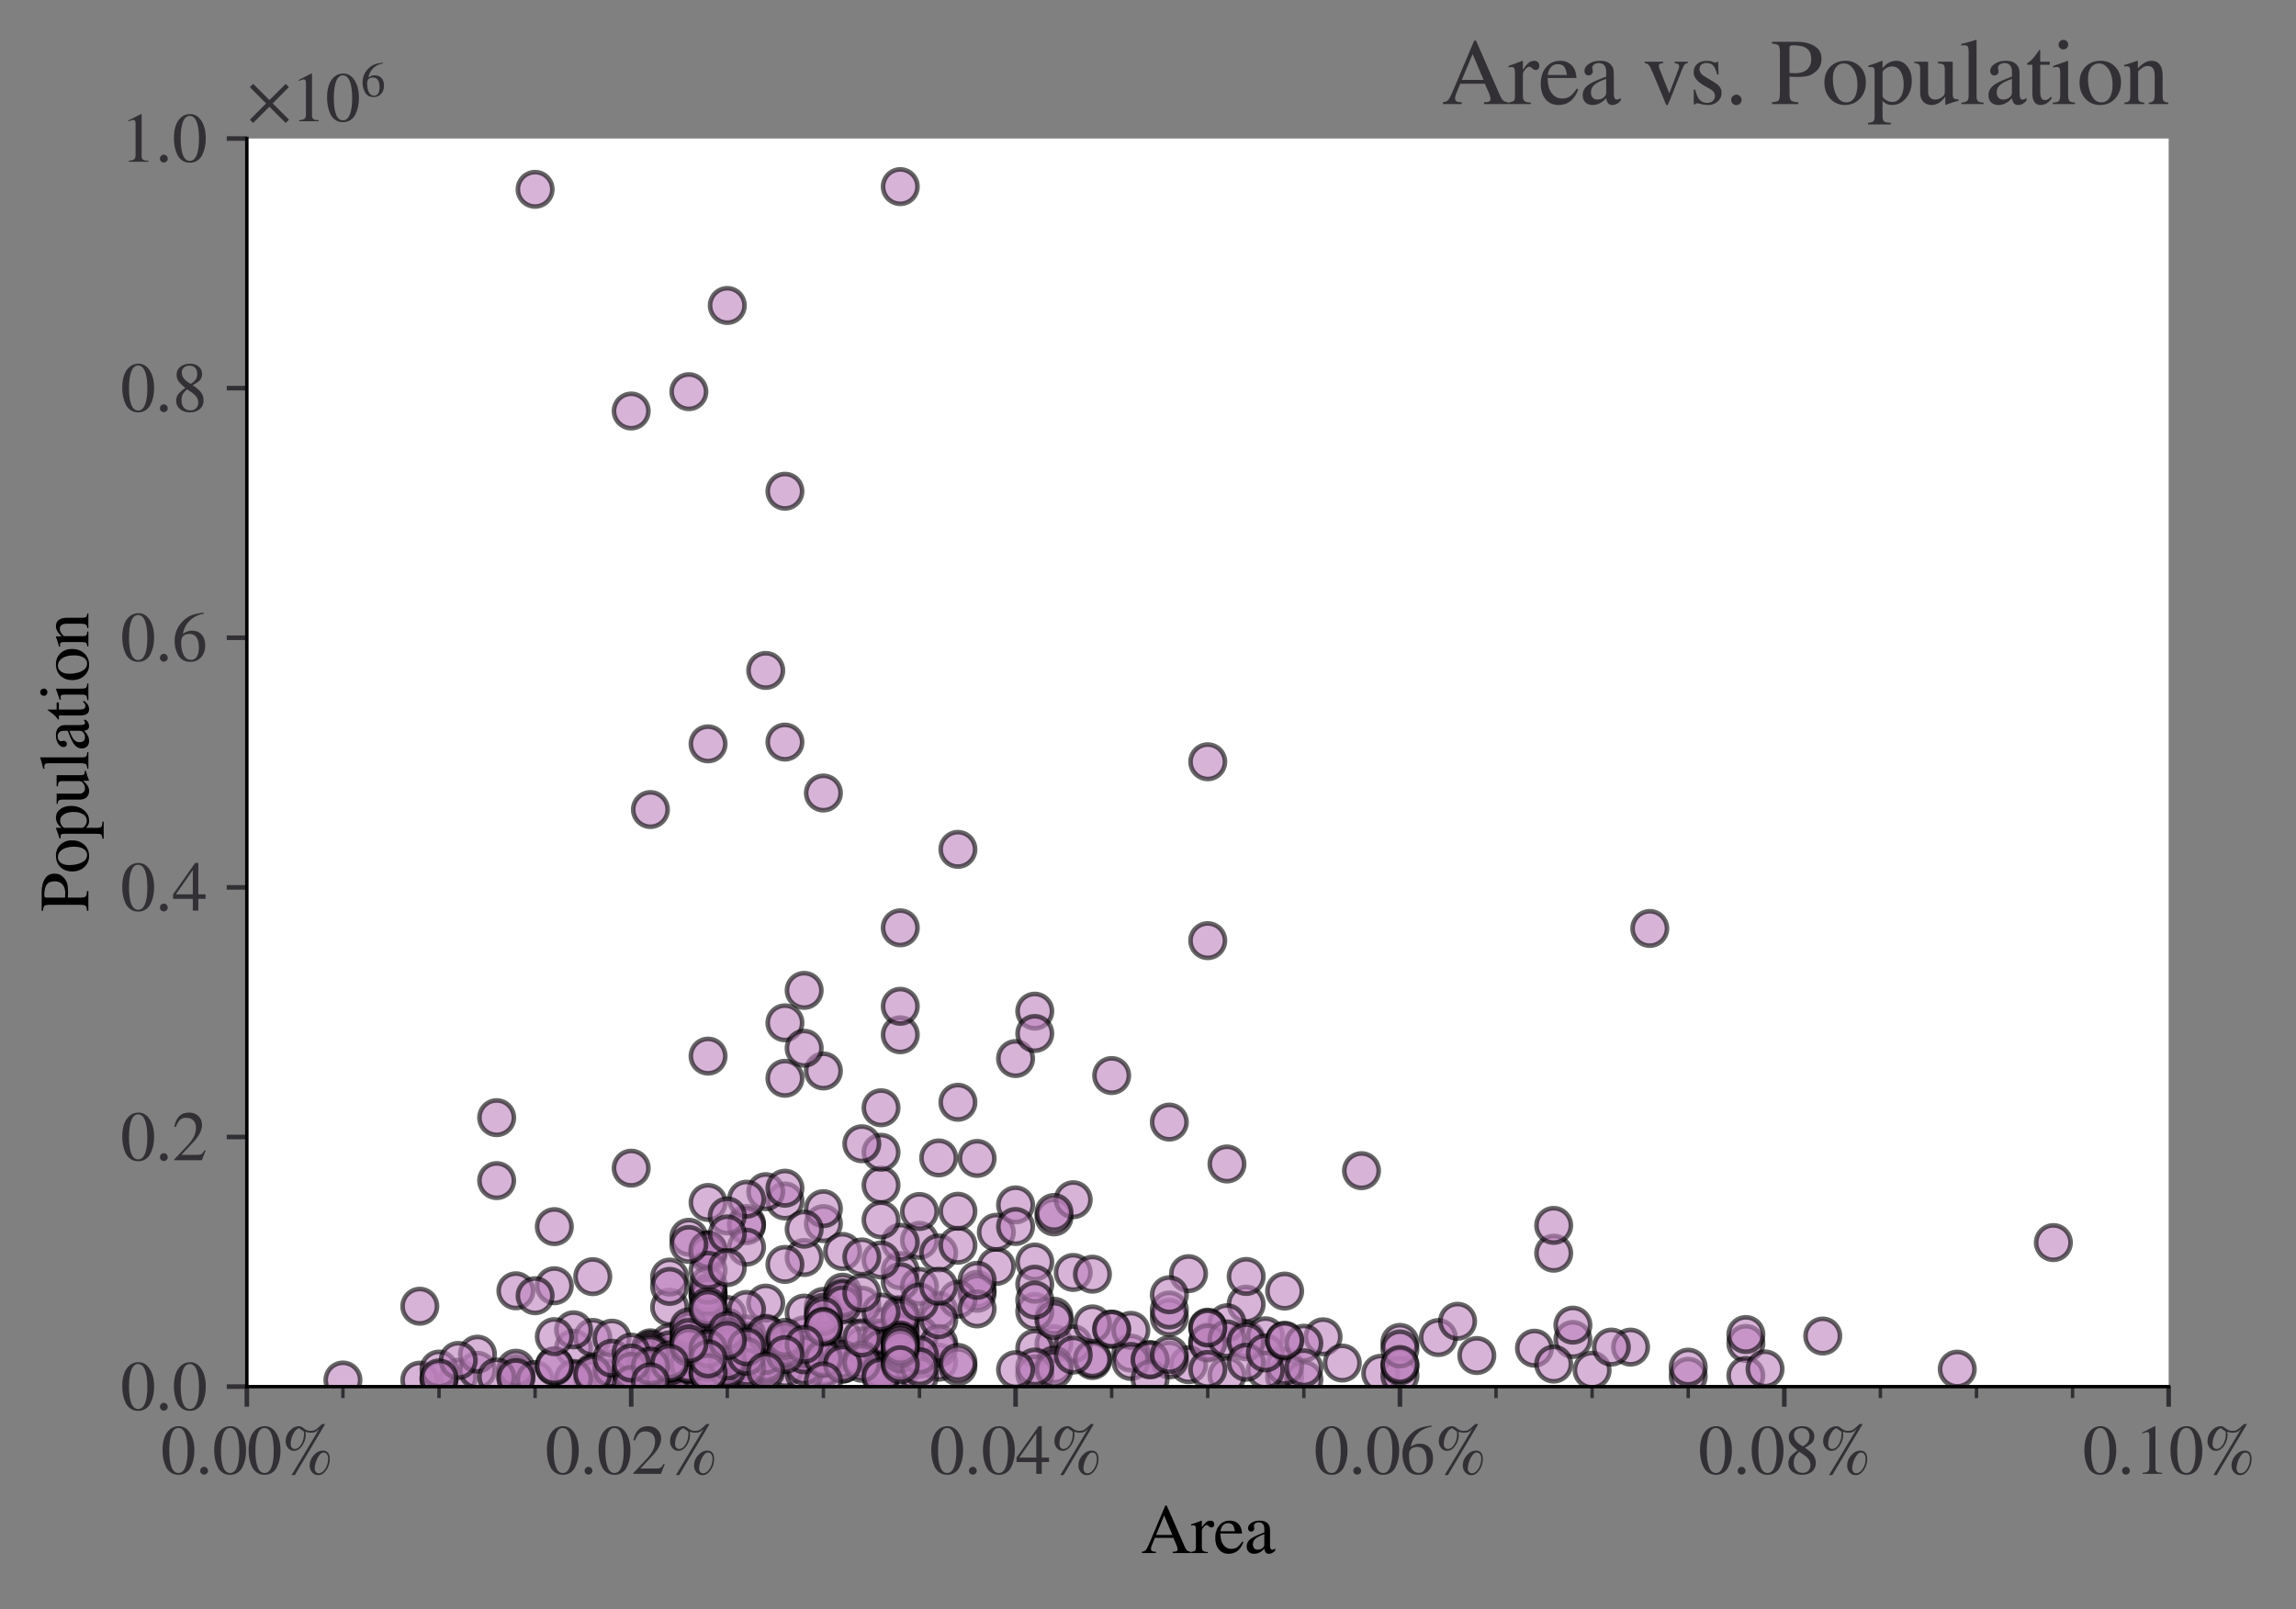 <?xml version="1.0" encoding="utf-8" standalone="no"?>
<!DOCTYPE svg PUBLIC "-//W3C//DTD SVG 1.1//EN"
  "http://www.w3.org/Graphics/SVG/1.1/DTD/svg11.dtd">
<svg height="280.368pt" version="1.1" viewBox="0 0 399.982 280.368" width="399.982pt" xmlns="http://www.w3.org/2000/svg" xmlns:xlink="http://www.w3.org/1999/xlink">
 <rect x="0" y="0" width="399.982" height="280.368" fill="#808080" stroke="none"/>
 <defs>
  <style type="text/css">*{stroke-linecap:butt;stroke-linejoin:round;}</style>
 </defs>
 <g id="figure_1">
  <g id="patch_1">
   <path d="M 0 280.368 
L 399.982 280.368 
L 399.982 0 
L 0 0 
z
" style="fill:none;"/>
  </g>
  <g id="axes_1">
   <g id="patch_2">
    <path d="M 43 241.567 
L 377.8 241.567 
L 377.8 24.128 
L 43 24.128 
z
" style="fill:#ffffff;"/>
   </g>
   <g id="PathCollection_1">
    <defs>
     <path d="M 0 3 
C 0.796 3 1.559 2.684 2.121 2.121 
C 2.684 1.559 3 0.796 3 0 
C 3 -0.796 2.684 -1.559 2.121 -2.121 
C 1.559 -2.684 0.796 -3 0 -3 
C -0.796 -3 -1.559 -2.684 -2.121 -2.121 
C -2.684 -1.559 -3 -0.796 -3 0 
C -3 0.796 -2.684 1.559 -2.121 2.121 
C -1.559 2.684 -0.796 3 0 3 
z
" id="mc105968843" style="stroke:#000000;stroke-opacity:0.6;stroke-width:0.8;"/>
    </defs>
    <g clip-path="url(#pd64eca2e81)">
     <use style="fill:#bc80bd;fill-opacity:0.6;stroke:#000000;stroke-opacity:0.6;stroke-width:0.8;" x="217.096" xlink:href="#mc105968843" y="227.197"/>
     <use style="fill:#bc80bd;fill-opacity:0.6;stroke:#000000;stroke-opacity:0.6;stroke-width:0.8;" x="89.872" xlink:href="#mc105968843" y="239.257"/>
     <use style="fill:#bc80bd;fill-opacity:0.6;stroke:#000000;stroke-opacity:0.6;stroke-width:0.8;" x="116.656" xlink:href="#mc105968843" y="238.308"/>
     <use style="fill:#bc80bd;fill-opacity:0.6;stroke:#000000;stroke-opacity:0.6;stroke-width:0.8;" x="99.916" xlink:href="#mc105968843" y="234.869"/>
     <use style="fill:#bc80bd;fill-opacity:0.6;stroke:#000000;stroke-opacity:0.6;stroke-width:0.8;" x="103.264" xlink:href="#mc105968843" y="240.299"/>
     <use style="fill:#bc80bd;fill-opacity:0.6;stroke:#000000;stroke-opacity:0.6;stroke-width:0.8;" x="210.4" xlink:href="#mc105968843" y="233.808"/>
     <use style="fill:#bc80bd;fill-opacity:0.6;stroke:#000000;stroke-opacity:0.6;stroke-width:0.8;" x="99.916" xlink:href="#mc105968843" y="240.41"/>
     <use style="fill:#bc80bd;fill-opacity:0.6;stroke:#000000;stroke-opacity:0.6;stroke-width:0.8;" x="133.396" xlink:href="#mc105968843" y="237.913"/>
     <use style="fill:#bc80bd;fill-opacity:0.6;stroke:#000000;stroke-opacity:0.6;stroke-width:0.8;" x="123.352" xlink:href="#mc105968843" y="238.646"/>
     <use style="fill:#bc80bd;fill-opacity:0.6;stroke:#000000;stroke-opacity:0.6;stroke-width:0.8;" x="237.184" xlink:href="#mc105968843" y="203.945"/>
     <use style="fill:#bc80bd;fill-opacity:0.6;stroke:#000000;stroke-opacity:0.6;stroke-width:0.8;" x="183.616" xlink:href="#mc105968843" y="234.084"/>
     <use style="fill:#bc80bd;fill-opacity:0.6;stroke:#000000;stroke-opacity:0.6;stroke-width:0.8;" x="143.44" xlink:href="#mc105968843" y="238.106"/>
     <use style="fill:#bc80bd;fill-opacity:0.6;stroke:#000000;stroke-opacity:0.6;stroke-width:0.8;" x="136.744" xlink:href="#mc105968843" y="238.423"/>
     <use style="fill:#bc80bd;fill-opacity:0.6;stroke:#000000;stroke-opacity:0.6;stroke-width:0.8;" x="140.092" xlink:href="#mc105968843" y="234.187"/>
     <use style="fill:#bc80bd;fill-opacity:0.6;stroke:#000000;stroke-opacity:0.6;stroke-width:0.8;" x="143.44" xlink:href="#mc105968843" y="230.338"/>
     <use style="fill:#bc80bd;fill-opacity:0.6;stroke:#000000;stroke-opacity:0.6;stroke-width:0.8;" x="163.176" xlink:href="#mc105968843" y="-1"/>
     <use style="fill:#bc80bd;fill-opacity:0.6;stroke:#000000;stroke-opacity:0.6;stroke-width:0.8;" x="153.139" xlink:href="#mc105968843" y="-1"/>
     <use style="fill:#bc80bd;fill-opacity:0.6;stroke:#000000;stroke-opacity:0.6;stroke-width:0.8;" x="130.048" xlink:href="#mc105968843" y="237.335"/>
     <use style="fill:#bc80bd;fill-opacity:0.6;stroke:#000000;stroke-opacity:0.6;stroke-width:0.8;" x="109.96" xlink:href="#mc105968843" y="239.247"/>
     <use style="fill:#bc80bd;fill-opacity:0.6;stroke:#000000;stroke-opacity:0.6;stroke-width:0.8;" x="170.224" xlink:href="#mc105968843" y="224.622"/>
     <use style="fill:#bc80bd;fill-opacity:0.6;stroke:#000000;stroke-opacity:0.6;stroke-width:0.8;" x="120.004" xlink:href="#mc105968843" y="237.976"/>
     <use style="fill:#bc80bd;fill-opacity:0.6;stroke:#000000;stroke-opacity:0.6;stroke-width:0.8;" x="126.7" xlink:href="#mc105968843" y="237.335"/>
     <use style="fill:#bc80bd;fill-opacity:0.6;stroke:#000000;stroke-opacity:0.6;stroke-width:0.8;" x="109.96" xlink:href="#mc105968843" y="71.602"/>
     <use style="fill:#bc80bd;fill-opacity:0.6;stroke:#000000;stroke-opacity:0.6;stroke-width:0.8;" x="163.528" xlink:href="#mc105968843" y="237.307"/>
     <use style="fill:#bc80bd;fill-opacity:0.6;stroke:#000000;stroke-opacity:0.6;stroke-width:0.8;" x="89.872" xlink:href="#mc105968843" y="239.95"/>
     <use style="fill:#bc80bd;fill-opacity:0.6;stroke:#000000;stroke-opacity:0.6;stroke-width:0.8;" x="136.744" xlink:href="#mc105968843" y="234.674"/>
     <use style="fill:#bc80bd;fill-opacity:0.6;stroke:#000000;stroke-opacity:0.6;stroke-width:0.8;" x="190.312" xlink:href="#mc105968843" y="237.025"/>
     <use style="fill:#bc80bd;fill-opacity:0.6;stroke:#000000;stroke-opacity:0.6;stroke-width:0.8;" x="143.44" xlink:href="#mc105968843" y="238.464"/>
     <use style="fill:#bc80bd;fill-opacity:0.6;stroke:#000000;stroke-opacity:0.6;stroke-width:0.8;" x="126.7" xlink:href="#mc105968843" y="232.801"/>
     <use style="fill:#bc80bd;fill-opacity:0.6;stroke:#000000;stroke-opacity:0.6;stroke-width:0.8;" x="217.096" xlink:href="#mc105968843" y="233.287"/>
     <use style="fill:#bc80bd;fill-opacity:0.6;stroke:#000000;stroke-opacity:0.6;stroke-width:0.8;" x="106.612" xlink:href="#mc105968843" y="240.065"/>
     <use style="fill:#bc80bd;fill-opacity:0.6;stroke:#000000;stroke-opacity:0.6;stroke-width:0.8;" x="153.484" xlink:href="#mc105968843" y="238.237"/>
     <use style="fill:#bc80bd;fill-opacity:0.6;stroke:#000000;stroke-opacity:0.6;stroke-width:0.8;" x="130.048" xlink:href="#mc105968843" y="234.536"/>
     <use style="fill:#bc80bd;fill-opacity:0.6;stroke:#000000;stroke-opacity:0.6;stroke-width:0.8;" x="126.7" xlink:href="#mc105968843" y="239.719"/>
     <use style="fill:#bc80bd;fill-opacity:0.6;stroke:#000000;stroke-opacity:0.6;stroke-width:0.8;" x="200.356" xlink:href="#mc105968843" y="236.92"/>
     <use style="fill:#bc80bd;fill-opacity:0.6;stroke:#000000;stroke-opacity:0.6;stroke-width:0.8;" x="73.132" xlink:href="#mc105968843" y="240.439"/>
     <use style="fill:#bc80bd;fill-opacity:0.6;stroke:#000000;stroke-opacity:0.6;stroke-width:0.8;" x="120.004" xlink:href="#mc105968843" y="239.807"/>
     <use style="fill:#bc80bd;fill-opacity:0.6;stroke:#000000;stroke-opacity:0.6;stroke-width:0.8;" x="213.748" xlink:href="#mc105968843" y="230.443"/>
     <use style="fill:#bc80bd;fill-opacity:0.6;stroke:#000000;stroke-opacity:0.6;stroke-width:0.8;" x="267.316" xlink:href="#mc105968843" y="234.873"/>
     <use style="fill:#bc80bd;fill-opacity:0.6;stroke:#000000;stroke-opacity:0.6;stroke-width:0.8;" x="163.528" xlink:href="#mc105968843" y="228.289"/>
     <use style="fill:#bc80bd;fill-opacity:0.6;stroke:#000000;stroke-opacity:0.6;stroke-width:0.8;" x="140.092" xlink:href="#mc105968843" y="239.261"/>
     <use style="fill:#bc80bd;fill-opacity:0.6;stroke:#000000;stroke-opacity:0.6;stroke-width:0.8;" x="153.484" xlink:href="#mc105968843" y="233.518"/>
     <use style="fill:#bc80bd;fill-opacity:0.6;stroke:#000000;stroke-opacity:0.6;stroke-width:0.8;" x="120.004" xlink:href="#mc105968843" y="237.101"/>
     <use style="fill:#bc80bd;fill-opacity:0.6;stroke:#000000;stroke-opacity:0.6;stroke-width:0.8;" x="160.18" xlink:href="#mc105968843" y="236.823"/>
     <use style="fill:#bc80bd;fill-opacity:0.6;stroke:#000000;stroke-opacity:0.6;stroke-width:0.8;" x="109.96" xlink:href="#mc105968843" y="239.1"/>
     <use style="fill:#bc80bd;fill-opacity:0.6;stroke:#000000;stroke-opacity:0.6;stroke-width:0.8;" x="140.092" xlink:href="#mc105968843" y="172.537"/>
     <use style="fill:#bc80bd;fill-opacity:0.6;stroke:#000000;stroke-opacity:0.6;stroke-width:0.8;" x="173.572" xlink:href="#mc105968843" y="220.638"/>
     <use style="fill:#bc80bd;fill-opacity:0.6;stroke:#000000;stroke-opacity:0.6;stroke-width:0.8;" x="103.264" xlink:href="#mc105968843" y="232.998"/>
     <use style="fill:#bc80bd;fill-opacity:0.6;stroke:#000000;stroke-opacity:0.6;stroke-width:0.8;" x="183.616" xlink:href="#mc105968843" y="229.305"/>
     <use style="fill:#bc80bd;fill-opacity:0.6;stroke:#000000;stroke-opacity:0.6;stroke-width:0.8;" x="136.744" xlink:href="#mc105968843" y="129.278"/>
     <use style="fill:#bc80bd;fill-opacity:0.6;stroke:#000000;stroke-opacity:0.6;stroke-width:0.8;" x="270.664" xlink:href="#mc105968843" y="218.32"/>
     <use style="fill:#bc80bd;fill-opacity:0.6;stroke:#000000;stroke-opacity:0.6;stroke-width:0.8;" x="116.656" xlink:href="#mc105968843" y="238.095"/>
     <use style="fill:#bc80bd;fill-opacity:0.6;stroke:#000000;stroke-opacity:0.6;stroke-width:0.8;" x="186.964" xlink:href="#mc105968843" y="234.089"/>
     <use style="fill:#bc80bd;fill-opacity:0.6;stroke:#000000;stroke-opacity:0.6;stroke-width:0.8;" x="250.576" xlink:href="#mc105968843" y="233.022"/>
     <use style="fill:#bc80bd;fill-opacity:0.6;stroke:#000000;stroke-opacity:0.6;stroke-width:0.8;" x="163.528" xlink:href="#mc105968843" y="234.871"/>
     <use style="fill:#bc80bd;fill-opacity:0.6;stroke:#000000;stroke-opacity:0.6;stroke-width:0.8;" x="156.832" xlink:href="#mc105968843" y="233.904"/>
     <use style="fill:#bc80bd;fill-opacity:0.6;stroke:#000000;stroke-opacity:0.6;stroke-width:0.8;" x="163.528" xlink:href="#mc105968843" y="201.724"/>
     <use style="fill:#bc80bd;fill-opacity:0.6;stroke:#000000;stroke-opacity:0.6;stroke-width:0.8;" x="270.664" xlink:href="#mc105968843" y="213.479"/>
     <use style="fill:#bc80bd;fill-opacity:0.6;stroke:#000000;stroke-opacity:0.6;stroke-width:0.8;" x="160.18" xlink:href="#mc105968843" y="216.082"/>
     <use style="fill:#bc80bd;fill-opacity:0.6;stroke:#000000;stroke-opacity:0.6;stroke-width:0.8;" x="210.4" xlink:href="#mc105968843" y="231.2"/>
     <use style="fill:#bc80bd;fill-opacity:0.6;stroke:#000000;stroke-opacity:0.6;stroke-width:0.8;" x="193.66" xlink:href="#mc105968843" y="187.373"/>
     <use style="fill:#bc80bd;fill-opacity:0.6;stroke:#000000;stroke-opacity:0.6;stroke-width:0.8;" x="160.18" xlink:href="#mc105968843" y="232.53"/>
     <use style="fill:#bc80bd;fill-opacity:0.6;stroke:#000000;stroke-opacity:0.6;stroke-width:0.8;" x="120.004" xlink:href="#mc105968843" y="238.774"/>
     <use style="fill:#bc80bd;fill-opacity:0.6;stroke:#000000;stroke-opacity:0.6;stroke-width:0.8;" x="153.484" xlink:href="#mc105968843" y="238.03"/>
     <use style="fill:#bc80bd;fill-opacity:0.6;stroke:#000000;stroke-opacity:0.6;stroke-width:0.8;" x="89.872" xlink:href="#mc105968843" y="238.36"/>
     <use style="fill:#bc80bd;fill-opacity:0.6;stroke:#000000;stroke-opacity:0.6;stroke-width:0.8;" x="103.264" xlink:href="#mc105968843" y="239.14"/>
     <use style="fill:#bc80bd;fill-opacity:0.6;stroke:#000000;stroke-opacity:0.6;stroke-width:0.8;" x="153.484" xlink:href="#mc105968843" y="237.808"/>
     <use style="fill:#bc80bd;fill-opacity:0.6;stroke:#000000;stroke-opacity:0.6;stroke-width:0.8;" x="120.004" xlink:href="#mc105968843" y="236.692"/>
     <use style="fill:#bc80bd;fill-opacity:0.6;stroke:#000000;stroke-opacity:0.6;stroke-width:0.8;" x="180.268" xlink:href="#mc105968843" y="234.886"/>
     <use style="fill:#bc80bd;fill-opacity:0.6;stroke:#000000;stroke-opacity:0.6;stroke-width:0.8;" x="153.484" xlink:href="#mc105968843" y="233.653"/>
     <use style="fill:#bc80bd;fill-opacity:0.6;stroke:#000000;stroke-opacity:0.6;stroke-width:0.8;" x="113.308" xlink:href="#mc105968843" y="238.539"/>
     <use style="fill:#bc80bd;fill-opacity:0.6;stroke:#000000;stroke-opacity:0.6;stroke-width:0.8;" x="193.66" xlink:href="#mc105968843" y="231.575"/>
     <use style="fill:#bc80bd;fill-opacity:0.6;stroke:#000000;stroke-opacity:0.6;stroke-width:0.8;" x="170.224" xlink:href="#mc105968843" y="201.814"/>
     <use style="fill:#bc80bd;fill-opacity:0.6;stroke:#000000;stroke-opacity:0.6;stroke-width:0.8;" x="130.048" xlink:href="#mc105968843" y="236.912"/>
     <use style="fill:#bc80bd;fill-opacity:0.6;stroke:#000000;stroke-opacity:0.6;stroke-width:0.8;" x="126.7" xlink:href="#mc105968843" y="238.187"/>
     <use style="fill:#bc80bd;fill-opacity:0.6;stroke:#000000;stroke-opacity:0.6;stroke-width:0.8;" x="207.052" xlink:href="#mc105968843" y="237.746"/>
     <use style="fill:#bc80bd;fill-opacity:0.6;stroke:#000000;stroke-opacity:0.6;stroke-width:0.8;" x="116.656" xlink:href="#mc105968843" y="240.617"/>
     <use style="fill:#bc80bd;fill-opacity:0.6;stroke:#000000;stroke-opacity:0.6;stroke-width:0.8;" x="79.828" xlink:href="#mc105968843" y="239.932"/>
     <use style="fill:#bc80bd;fill-opacity:0.6;stroke:#000000;stroke-opacity:0.6;stroke-width:0.8;" x="76.48" xlink:href="#mc105968843" y="240.322"/>
     <use style="fill:#bc80bd;fill-opacity:0.6;stroke:#000000;stroke-opacity:0.6;stroke-width:0.8;" x="163.528" xlink:href="#mc105968843" y="234.048"/>
     <use style="fill:#bc80bd;fill-opacity:0.6;stroke:#000000;stroke-opacity:0.6;stroke-width:0.8;" x="116.656" xlink:href="#mc105968843" y="237.97"/>
     <use style="fill:#bc80bd;fill-opacity:0.6;stroke:#000000;stroke-opacity:0.6;stroke-width:0.8;" x="136.744" xlink:href="#mc105968843" y="209.229"/>
     <use style="fill:#bc80bd;fill-opacity:0.6;stroke:#000000;stroke-opacity:0.6;stroke-width:0.8;" x="176.92" xlink:href="#mc105968843" y="184.413"/>
     <use style="fill:#bc80bd;fill-opacity:0.6;stroke:#000000;stroke-opacity:0.6;stroke-width:0.8;" x="116.656" xlink:href="#mc105968843" y="235.794"/>
     <use style="fill:#bc80bd;fill-opacity:0.6;stroke:#000000;stroke-opacity:0.6;stroke-width:0.8;" x="213.748" xlink:href="#mc105968843" y="202.779"/>
     <use style="fill:#bc80bd;fill-opacity:0.6;stroke:#000000;stroke-opacity:0.6;stroke-width:0.8;" x="130.048" xlink:href="#mc105968843" y="239.937"/>
     <use style="fill:#bc80bd;fill-opacity:0.6;stroke:#000000;stroke-opacity:0.6;stroke-width:0.8;" x="93.22" xlink:href="#mc105968843" y="240.34"/>
     <use style="fill:#bc80bd;fill-opacity:0.6;stroke:#000000;stroke-opacity:0.6;stroke-width:0.8;" x="190.312" xlink:href="#mc105968843" y="236.727"/>
     <use style="fill:#bc80bd;fill-opacity:0.6;stroke:#000000;stroke-opacity:0.6;stroke-width:0.8;" x="99.916" xlink:href="#mc105968843" y="240.147"/>
     <use style="fill:#bc80bd;fill-opacity:0.6;stroke:#000000;stroke-opacity:0.6;stroke-width:0.8;" x="153.484" xlink:href="#mc105968843" y="231.119"/>
     <use style="fill:#bc80bd;fill-opacity:0.6;stroke:#000000;stroke-opacity:0.6;stroke-width:0.8;" x="173.572" xlink:href="#mc105968843" y="214.672"/>
     <use style="fill:#bc80bd;fill-opacity:0.6;stroke:#000000;stroke-opacity:0.6;stroke-width:0.8;" x="123.352" xlink:href="#mc105968843" y="237.736"/>
     <use style="fill:#bc80bd;fill-opacity:0.6;stroke:#000000;stroke-opacity:0.6;stroke-width:0.8;" x="217.096" xlink:href="#mc105968843" y="222.377"/>
     <use style="fill:#bc80bd;fill-opacity:0.6;stroke:#000000;stroke-opacity:0.6;stroke-width:0.8;" x="83.176" xlink:href="#mc105968843" y="238.717"/>
     <use style="fill:#bc80bd;fill-opacity:0.6;stroke:#000000;stroke-opacity:0.6;stroke-width:0.8;" x="153.484" xlink:href="#mc105968843" y="237.397"/>
     <use style="fill:#bc80bd;fill-opacity:0.6;stroke:#000000;stroke-opacity:0.6;stroke-width:0.8;" x="153.484" xlink:href="#mc105968843" y="238.314"/>
     <use style="fill:#bc80bd;fill-opacity:0.6;stroke:#000000;stroke-opacity:0.6;stroke-width:0.8;" x="183.616" xlink:href="#mc105968843" y="237.819"/>
     <use style="fill:#bc80bd;fill-opacity:0.6;stroke:#000000;stroke-opacity:0.6;stroke-width:0.8;" x="140.092" xlink:href="#mc105968843" y="237.975"/>
     <use style="fill:#bc80bd;fill-opacity:0.6;stroke:#000000;stroke-opacity:0.6;stroke-width:0.8;" x="180.268" xlink:href="#mc105968843" y="228.481"/>
     <use style="fill:#bc80bd;fill-opacity:0.6;stroke:#000000;stroke-opacity:0.6;stroke-width:0.8;" x="210.4" xlink:href="#mc105968843" y="163.873"/>
     <use style="fill:#bc80bd;fill-opacity:0.6;stroke:#000000;stroke-opacity:0.6;stroke-width:0.8;" x="126.7" xlink:href="#mc105968843" y="229.014"/>
     <use style="fill:#bc80bd;fill-opacity:0.6;stroke:#000000;stroke-opacity:0.6;stroke-width:0.8;" x="143.44" xlink:href="#mc105968843" y="186.574"/>
     <use style="fill:#bc80bd;fill-opacity:0.6;stroke:#000000;stroke-opacity:0.6;stroke-width:0.8;" x="150.136" xlink:href="#mc105968843" y="234.467"/>
     <use style="fill:#bc80bd;fill-opacity:0.6;stroke:#000000;stroke-opacity:0.6;stroke-width:0.8;" x="113.308" xlink:href="#mc105968843" y="234.806"/>
     <use style="fill:#bc80bd;fill-opacity:0.6;stroke:#000000;stroke-opacity:0.6;stroke-width:0.8;" x="180.268" xlink:href="#mc105968843" y="176.154"/>
     <use style="fill:#bc80bd;fill-opacity:0.6;stroke:#000000;stroke-opacity:0.6;stroke-width:0.8;" x="116.656" xlink:href="#mc105968843" y="227.726"/>
     <use style="fill:#bc80bd;fill-opacity:0.6;stroke:#000000;stroke-opacity:0.6;stroke-width:0.8;" x="123.352" xlink:href="#mc105968843" y="239.515"/>
     <use style="fill:#bc80bd;fill-opacity:0.6;stroke:#000000;stroke-opacity:0.6;stroke-width:0.8;" x="76.48" xlink:href="#mc105968843" y="238.509"/>
     <use style="fill:#bc80bd;fill-opacity:0.6;stroke:#000000;stroke-opacity:0.6;stroke-width:0.8;" x="123.352" xlink:href="#mc105968843" y="233.273"/>
     <use style="fill:#bc80bd;fill-opacity:0.6;stroke:#000000;stroke-opacity:0.6;stroke-width:0.8;" x="106.612" xlink:href="#mc105968843" y="238.506"/>
     <use style="fill:#bc80bd;fill-opacity:0.6;stroke:#000000;stroke-opacity:0.6;stroke-width:0.8;" x="116.656" xlink:href="#mc105968843" y="237.478"/>
     <use style="fill:#bc80bd;fill-opacity:0.6;stroke:#000000;stroke-opacity:0.6;stroke-width:0.8;" x="123.352" xlink:href="#mc105968843" y="233.215"/>
     <use style="fill:#bc80bd;fill-opacity:0.6;stroke:#000000;stroke-opacity:0.6;stroke-width:0.8;" x="116.656" xlink:href="#mc105968843" y="222.481"/>
     <use style="fill:#bc80bd;fill-opacity:0.6;stroke:#000000;stroke-opacity:0.6;stroke-width:0.8;" x="113.308" xlink:href="#mc105968843" y="236.196"/>
     <use style="fill:#bc80bd;fill-opacity:0.6;stroke:#000000;stroke-opacity:0.6;stroke-width:0.8;" x="120.004" xlink:href="#mc105968843" y="234.833"/>
     <use style="fill:#bc80bd;fill-opacity:0.6;stroke:#000000;stroke-opacity:0.6;stroke-width:0.8;" x="103.264" xlink:href="#mc105968843" y="239.412"/>
     <use style="fill:#bc80bd;fill-opacity:0.6;stroke:#000000;stroke-opacity:0.6;stroke-width:0.8;" x="130.048" xlink:href="#mc105968843" y="235.581"/>
     <use style="fill:#bc80bd;fill-opacity:0.6;stroke:#000000;stroke-opacity:0.6;stroke-width:0.8;" x="106.612" xlink:href="#mc105968843" y="233.123"/>
     <use style="fill:#bc80bd;fill-opacity:0.6;stroke:#000000;stroke-opacity:0.6;stroke-width:0.8;" x="116.656" xlink:href="#mc105968843" y="236.426"/>
     <use style="fill:#bc80bd;fill-opacity:0.6;stroke:#000000;stroke-opacity:0.6;stroke-width:0.8;" x="116.656" xlink:href="#mc105968843" y="233.887"/>
     <use style="fill:#bc80bd;fill-opacity:0.6;stroke:#000000;stroke-opacity:0.6;stroke-width:0.8;" x="120.004" xlink:href="#mc105968843" y="215.549"/>
     <use style="fill:#bc80bd;fill-opacity:0.6;stroke:#000000;stroke-opacity:0.6;stroke-width:0.8;" x="130.048" xlink:href="#mc105968843" y="233.606"/>
     <use style="fill:#bc80bd;fill-opacity:0.6;stroke:#000000;stroke-opacity:0.6;stroke-width:0.8;" x="133.396" xlink:href="#mc105968843" y="207.604"/>
     <use style="fill:#bc80bd;fill-opacity:0.6;stroke:#000000;stroke-opacity:0.6;stroke-width:0.8;" x="83.176" xlink:href="#mc105968843" y="235.911"/>
     <use style="fill:#bc80bd;fill-opacity:0.6;stroke:#000000;stroke-opacity:0.6;stroke-width:0.8;" x="73.132" xlink:href="#mc105968843" y="227.563"/>
     <use style="fill:#bc80bd;fill-opacity:0.6;stroke:#000000;stroke-opacity:0.6;stroke-width:0.8;" x="126.7" xlink:href="#mc105968843" y="237.695"/>
     <use style="fill:#bc80bd;fill-opacity:0.6;stroke:#000000;stroke-opacity:0.6;stroke-width:0.8;" x="120.004" xlink:href="#mc105968843" y="237.31"/>
     <use style="fill:#bc80bd;fill-opacity:0.6;stroke:#000000;stroke-opacity:0.6;stroke-width:0.8;" x="113.308" xlink:href="#mc105968843" y="237.471"/>
     <use style="fill:#bc80bd;fill-opacity:0.6;stroke:#000000;stroke-opacity:0.6;stroke-width:0.8;" x="140.092" xlink:href="#mc105968843" y="234.628"/>
     <use style="fill:#bc80bd;fill-opacity:0.6;stroke:#000000;stroke-opacity:0.6;stroke-width:0.8;" x="123.352" xlink:href="#mc105968843" y="225.44"/>
     <use style="fill:#bc80bd;fill-opacity:0.6;stroke:#000000;stroke-opacity:0.6;stroke-width:0.8;" x="153.484" xlink:href="#mc105968843" y="234.955"/>
     <use style="fill:#bc80bd;fill-opacity:0.6;stroke:#000000;stroke-opacity:0.6;stroke-width:0.8;" x="123.352" xlink:href="#mc105968843" y="217.88"/>
     <use style="fill:#bc80bd;fill-opacity:0.6;stroke:#000000;stroke-opacity:0.6;stroke-width:0.8;" x="99.916" xlink:href="#mc105968843" y="231.668"/>
     <use style="fill:#bc80bd;fill-opacity:0.6;stroke:#000000;stroke-opacity:0.6;stroke-width:0.8;" x="136.744" xlink:href="#mc105968843" y="235.068"/>
     <use style="fill:#bc80bd;fill-opacity:0.6;stroke:#000000;stroke-opacity:0.6;stroke-width:0.8;" x="123.352" xlink:href="#mc105968843" y="225.104"/>
     <use style="fill:#bc80bd;fill-opacity:0.6;stroke:#000000;stroke-opacity:0.6;stroke-width:0.8;" x="123.352" xlink:href="#mc105968843" y="231.1"/>
     <use style="fill:#bc80bd;fill-opacity:0.6;stroke:#000000;stroke-opacity:0.6;stroke-width:0.8;" x="96.568" xlink:href="#mc105968843" y="223.992"/>
     <use style="fill:#bc80bd;fill-opacity:0.6;stroke:#000000;stroke-opacity:0.6;stroke-width:0.8;" x="120.004" xlink:href="#mc105968843" y="233.864"/>
     <use style="fill:#bc80bd;fill-opacity:0.6;stroke:#000000;stroke-opacity:0.6;stroke-width:0.8;" x="143.44" xlink:href="#mc105968843" y="233.363"/>
     <use style="fill:#bc80bd;fill-opacity:0.6;stroke:#000000;stroke-opacity:0.6;stroke-width:0.8;" x="156.832" xlink:href="#mc105968843" y="236.14"/>
     <use style="fill:#bc80bd;fill-opacity:0.6;stroke:#000000;stroke-opacity:0.6;stroke-width:0.8;" x="116.656" xlink:href="#mc105968843" y="236.89"/>
     <use style="fill:#bc80bd;fill-opacity:0.6;stroke:#000000;stroke-opacity:0.6;stroke-width:0.8;" x="113.308" xlink:href="#mc105968843" y="235.088"/>
     <use style="fill:#bc80bd;fill-opacity:0.6;stroke:#000000;stroke-opacity:0.6;stroke-width:0.8;" x="113.308" xlink:href="#mc105968843" y="236.423"/>
     <use style="fill:#bc80bd;fill-opacity:0.6;stroke:#000000;stroke-opacity:0.6;stroke-width:0.8;" x="103.264" xlink:href="#mc105968843" y="222.409"/>
     <use style="fill:#bc80bd;fill-opacity:0.6;stroke:#000000;stroke-opacity:0.6;stroke-width:0.8;" x="146.788" xlink:href="#mc105968843" y="232.895"/>
     <use style="fill:#bc80bd;fill-opacity:0.6;stroke:#000000;stroke-opacity:0.6;stroke-width:0.8;" x="150.136" xlink:href="#mc105968843" y="227.37"/>
     <use style="fill:#bc80bd;fill-opacity:0.6;stroke:#000000;stroke-opacity:0.6;stroke-width:0.8;" x="116.656" xlink:href="#mc105968843" y="235.158"/>
     <use style="fill:#bc80bd;fill-opacity:0.6;stroke:#000000;stroke-opacity:0.6;stroke-width:0.8;" x="143.44" xlink:href="#mc105968843" y="138.154"/>
     <use style="fill:#bc80bd;fill-opacity:0.6;stroke:#000000;stroke-opacity:0.6;stroke-width:0.8;" x="163.528" xlink:href="#mc105968843" y="218.287"/>
     <use style="fill:#bc80bd;fill-opacity:0.6;stroke:#000000;stroke-opacity:0.6;stroke-width:0.8;" x="133.396" xlink:href="#mc105968843" y="232.253"/>
     <use style="fill:#bc80bd;fill-opacity:0.6;stroke:#000000;stroke-opacity:0.6;stroke-width:0.8;" x="130.048" xlink:href="#mc105968843" y="213.155"/>
     <use style="fill:#bc80bd;fill-opacity:0.6;stroke:#000000;stroke-opacity:0.6;stroke-width:0.8;" x="120.004" xlink:href="#mc105968843" y="68.233"/>
     <use style="fill:#bc80bd;fill-opacity:0.6;stroke:#000000;stroke-opacity:0.6;stroke-width:0.8;" x="130.048" xlink:href="#mc105968843" y="232.395"/>
     <use style="fill:#bc80bd;fill-opacity:0.6;stroke:#000000;stroke-opacity:0.6;stroke-width:0.8;" x="113.308" xlink:href="#mc105968843" y="239.313"/>
     <use style="fill:#bc80bd;fill-opacity:0.6;stroke:#000000;stroke-opacity:0.6;stroke-width:0.8;" x="123.352" xlink:href="#mc105968843" y="233.545"/>
     <use style="fill:#bc80bd;fill-opacity:0.6;stroke:#000000;stroke-opacity:0.6;stroke-width:0.8;" x="123.352" xlink:href="#mc105968843" y="217.871"/>
     <use style="fill:#bc80bd;fill-opacity:0.6;stroke:#000000;stroke-opacity:0.6;stroke-width:0.8;" x="143.44" xlink:href="#mc105968843" y="234.08"/>
     <use style="fill:#bc80bd;fill-opacity:0.6;stroke:#000000;stroke-opacity:0.6;stroke-width:0.8;" x="123.352" xlink:href="#mc105968843" y="229.408"/>
     <use style="fill:#bc80bd;fill-opacity:0.6;stroke:#000000;stroke-opacity:0.6;stroke-width:0.8;" x="123.352" xlink:href="#mc105968843" y="238.621"/>
     <use style="fill:#bc80bd;fill-opacity:0.6;stroke:#000000;stroke-opacity:0.6;stroke-width:0.8;" x="126.7" xlink:href="#mc105968843" y="233.332"/>
     <use style="fill:#bc80bd;fill-opacity:0.6;stroke:#000000;stroke-opacity:0.6;stroke-width:0.8;" x="59.74" xlink:href="#mc105968843" y="240.412"/>
     <use style="fill:#bc80bd;fill-opacity:0.6;stroke:#000000;stroke-opacity:0.6;stroke-width:0.8;" x="120.004" xlink:href="#mc105968843" y="237.565"/>
     <use style="fill:#bc80bd;fill-opacity:0.6;stroke:#000000;stroke-opacity:0.6;stroke-width:0.8;" x="120.004" xlink:href="#mc105968843" y="237.81"/>
     <use style="fill:#bc80bd;fill-opacity:0.6;stroke:#000000;stroke-opacity:0.6;stroke-width:0.8;" x="133.396" xlink:href="#mc105968843" y="238.217"/>
     <use style="fill:#bc80bd;fill-opacity:0.6;stroke:#000000;stroke-opacity:0.6;stroke-width:0.8;" x="116.656" xlink:href="#mc105968843" y="237.413"/>
     <use style="fill:#bc80bd;fill-opacity:0.6;stroke:#000000;stroke-opacity:0.6;stroke-width:0.8;" x="109.96" xlink:href="#mc105968843" y="238.848"/>
     <use style="fill:#bc80bd;fill-opacity:0.6;stroke:#000000;stroke-opacity:0.6;stroke-width:0.8;" x="130.048" xlink:href="#mc105968843" y="213.533"/>
     <use style="fill:#bc80bd;fill-opacity:0.6;stroke:#000000;stroke-opacity:0.6;stroke-width:0.8;" x="126.7" xlink:href="#mc105968843" y="235.921"/>
     <use style="fill:#bc80bd;fill-opacity:0.6;stroke:#000000;stroke-opacity:0.6;stroke-width:0.8;" x="130.048" xlink:href="#mc105968843" y="238.818"/>
     <use style="fill:#bc80bd;fill-opacity:0.6;stroke:#000000;stroke-opacity:0.6;stroke-width:0.8;" x="140.092" xlink:href="#mc105968843" y="234.976"/>
     <use style="fill:#bc80bd;fill-opacity:0.6;stroke:#000000;stroke-opacity:0.6;stroke-width:0.8;" x="130.048" xlink:href="#mc105968843" y="235.664"/>
     <use style="fill:#bc80bd;fill-opacity:0.6;stroke:#000000;stroke-opacity:0.6;stroke-width:0.8;" x="126.7" xlink:href="#mc105968843" y="236.215"/>
     <use style="fill:#bc80bd;fill-opacity:0.6;stroke:#000000;stroke-opacity:0.6;stroke-width:0.8;" x="120.004" xlink:href="#mc105968843" y="237.626"/>
     <use style="fill:#bc80bd;fill-opacity:0.6;stroke:#000000;stroke-opacity:0.6;stroke-width:0.8;" x="136.744" xlink:href="#mc105968843" y="187.849"/>
     <use style="fill:#bc80bd;fill-opacity:0.6;stroke:#000000;stroke-opacity:0.6;stroke-width:0.8;" x="79.828" xlink:href="#mc105968843" y="237.003"/>
     <use style="fill:#bc80bd;fill-opacity:0.6;stroke:#000000;stroke-opacity:0.6;stroke-width:0.8;" x="123.352" xlink:href="#mc105968843" y="232.803"/>
     <use style="fill:#bc80bd;fill-opacity:0.6;stroke:#000000;stroke-opacity:0.6;stroke-width:0.8;" x="123.352" xlink:href="#mc105968843" y="237.33"/>
     <use style="fill:#bc80bd;fill-opacity:0.6;stroke:#000000;stroke-opacity:0.6;stroke-width:0.8;" x="106.612" xlink:href="#mc105968843" y="236.621"/>
     <use style="fill:#bc80bd;fill-opacity:0.6;stroke:#000000;stroke-opacity:0.6;stroke-width:0.8;" x="113.308" xlink:href="#mc105968843" y="235.6"/>
     <use style="fill:#bc80bd;fill-opacity:0.6;stroke:#000000;stroke-opacity:0.6;stroke-width:0.8;" x="133.396" xlink:href="#mc105968843" y="237.438"/>
     <use style="fill:#bc80bd;fill-opacity:0.6;stroke:#000000;stroke-opacity:0.6;stroke-width:0.8;" x="86.524" xlink:href="#mc105968843" y="239.885"/>
     <use style="fill:#bc80bd;fill-opacity:0.6;stroke:#000000;stroke-opacity:0.6;stroke-width:0.8;" x="143.44" xlink:href="#mc105968843" y="213.17"/>
     <use style="fill:#bc80bd;fill-opacity:0.6;stroke:#000000;stroke-opacity:0.6;stroke-width:0.8;" x="96.568" xlink:href="#mc105968843" y="238.063"/>
     <use style="fill:#bc80bd;fill-opacity:0.6;stroke:#000000;stroke-opacity:0.6;stroke-width:0.8;" x="76.48" xlink:href="#mc105968843" y="240.051"/>
     <use style="fill:#bc80bd;fill-opacity:0.6;stroke:#000000;stroke-opacity:0.6;stroke-width:0.8;" x="86.524" xlink:href="#mc105968843" y="205.677"/>
     <use style="fill:#bc80bd;fill-opacity:0.6;stroke:#000000;stroke-opacity:0.6;stroke-width:0.8;" x="96.568" xlink:href="#mc105968843" y="237.92"/>
     <use style="fill:#bc80bd;fill-opacity:0.6;stroke:#000000;stroke-opacity:0.6;stroke-width:0.8;" x="123.352" xlink:href="#mc105968843" y="218.496"/>
     <use style="fill:#bc80bd;fill-opacity:0.6;stroke:#000000;stroke-opacity:0.6;stroke-width:0.8;" x="120.004" xlink:href="#mc105968843" y="233.942"/>
     <use style="fill:#bc80bd;fill-opacity:0.6;stroke:#000000;stroke-opacity:0.6;stroke-width:0.8;" x="113.308" xlink:href="#mc105968843" y="239.79"/>
     <use style="fill:#bc80bd;fill-opacity:0.6;stroke:#000000;stroke-opacity:0.6;stroke-width:0.8;" x="120.004" xlink:href="#mc105968843" y="231.8"/>
     <use style="fill:#bc80bd;fill-opacity:0.6;stroke:#000000;stroke-opacity:0.6;stroke-width:0.8;" x="143.44" xlink:href="#mc105968843" y="236.41"/>
     <use style="fill:#bc80bd;fill-opacity:0.6;stroke:#000000;stroke-opacity:0.6;stroke-width:0.8;" x="123.352" xlink:href="#mc105968843" y="225.922"/>
     <use style="fill:#bc80bd;fill-opacity:0.6;stroke:#000000;stroke-opacity:0.6;stroke-width:0.8;" x="113.308" xlink:href="#mc105968843" y="235.925"/>
     <use style="fill:#bc80bd;fill-opacity:0.6;stroke:#000000;stroke-opacity:0.6;stroke-width:0.8;" x="143.44" xlink:href="#mc105968843" y="236.509"/>
     <use style="fill:#bc80bd;fill-opacity:0.6;stroke:#000000;stroke-opacity:0.6;stroke-width:0.8;" x="109.96" xlink:href="#mc105968843" y="235.555"/>
     <use style="fill:#bc80bd;fill-opacity:0.6;stroke:#000000;stroke-opacity:0.6;stroke-width:0.8;" x="180.268" xlink:href="#mc105968843" y="239.362"/>
     <use style="fill:#bc80bd;fill-opacity:0.6;stroke:#000000;stroke-opacity:0.6;stroke-width:0.8;" x="213.748" xlink:href="#mc105968843" y="239.617"/>
     <use style="fill:#bc80bd;fill-opacity:0.6;stroke:#000000;stroke-opacity:0.6;stroke-width:0.8;" x="207.052" xlink:href="#mc105968843" y="221.887"/>
     <use style="fill:#bc80bd;fill-opacity:0.6;stroke:#000000;stroke-opacity:0.6;stroke-width:0.8;" x="156.832" xlink:href="#mc105968843" y="234.913"/>
     <use style="fill:#bc80bd;fill-opacity:0.6;stroke:#000000;stroke-opacity:0.6;stroke-width:0.8;" x="146.788" xlink:href="#mc105968843" y="237.613"/>
     <use style="fill:#bc80bd;fill-opacity:0.6;stroke:#000000;stroke-opacity:0.6;stroke-width:0.8;" x="113.308" xlink:href="#mc105968843" y="238.321"/>
     <use style="fill:#bc80bd;fill-opacity:0.6;stroke:#000000;stroke-opacity:0.6;stroke-width:0.8;" x="223.792" xlink:href="#mc105968843" y="239.838"/>
     <use style="fill:#bc80bd;fill-opacity:0.6;stroke:#000000;stroke-opacity:0.6;stroke-width:0.8;" x="156.832" xlink:href="#mc105968843" y="230.683"/>
     <use style="fill:#bc80bd;fill-opacity:0.6;stroke:#000000;stroke-opacity:0.6;stroke-width:0.8;" x="130.048" xlink:href="#mc105968843" y="217.274"/>
     <use style="fill:#bc80bd;fill-opacity:0.6;stroke:#000000;stroke-opacity:0.6;stroke-width:0.8;" x="109.96" xlink:href="#mc105968843" y="238.915"/>
     <use style="fill:#bc80bd;fill-opacity:0.6;stroke:#000000;stroke-opacity:0.6;stroke-width:0.8;" x="153.484" xlink:href="#mc105968843" y="206.477"/>
     <use style="fill:#bc80bd;fill-opacity:0.6;stroke:#000000;stroke-opacity:0.6;stroke-width:0.8;" x="140.092" xlink:href="#mc105968843" y="232.543"/>
     <use style="fill:#bc80bd;fill-opacity:0.6;stroke:#000000;stroke-opacity:0.6;stroke-width:0.8;" x="183.616" xlink:href="#mc105968843" y="212"/>
     <use style="fill:#bc80bd;fill-opacity:0.6;stroke:#000000;stroke-opacity:0.6;stroke-width:0.8;" x="143.44" xlink:href="#mc105968843" y="230.809"/>
     <use style="fill:#bc80bd;fill-opacity:0.6;stroke:#000000;stroke-opacity:0.6;stroke-width:0.8;" x="116.656" xlink:href="#mc105968843" y="236.899"/>
     <use style="fill:#bc80bd;fill-opacity:0.6;stroke:#000000;stroke-opacity:0.6;stroke-width:0.8;" x="203.704" xlink:href="#mc105968843" y="236.915"/>
     <use style="fill:#bc80bd;fill-opacity:0.6;stroke:#000000;stroke-opacity:0.6;stroke-width:0.8;" x="304.144" xlink:href="#mc105968843" y="234.043"/>
     <use style="fill:#bc80bd;fill-opacity:0.6;stroke:#000000;stroke-opacity:0.6;stroke-width:0.8;" x="156.832" xlink:href="#mc105968843" y="236.142"/>
     <use style="fill:#bc80bd;fill-opacity:0.6;stroke:#000000;stroke-opacity:0.6;stroke-width:0.8;" x="156.832" xlink:href="#mc105968843" y="228.981"/>
     <use style="fill:#bc80bd;fill-opacity:0.6;stroke:#000000;stroke-opacity:0.6;stroke-width:0.8;" x="156.832" xlink:href="#mc105968843" y="238.902"/>
     <use style="fill:#bc80bd;fill-opacity:0.6;stroke:#000000;stroke-opacity:0.6;stroke-width:0.8;" x="274.012" xlink:href="#mc105968843" y="233.353"/>
     <use style="fill:#bc80bd;fill-opacity:0.6;stroke:#000000;stroke-opacity:0.6;stroke-width:0.8;" x="197.008" xlink:href="#mc105968843" y="235.733"/>
     <use style="fill:#bc80bd;fill-opacity:0.6;stroke:#000000;stroke-opacity:0.6;stroke-width:0.8;" x="156.832" xlink:href="#mc105968843" y="221.372"/>
     <use style="fill:#bc80bd;fill-opacity:0.6;stroke:#000000;stroke-opacity:0.6;stroke-width:0.8;" x="133.396" xlink:href="#mc105968843" y="236.123"/>
     <use style="fill:#bc80bd;fill-opacity:0.6;stroke:#000000;stroke-opacity:0.6;stroke-width:0.8;" x="166.876" xlink:href="#mc105968843" y="147.968"/>
     <use style="fill:#bc80bd;fill-opacity:0.6;stroke:#000000;stroke-opacity:0.6;stroke-width:0.8;" x="146.788" xlink:href="#mc105968843" y="236.806"/>
     <use style="fill:#bc80bd;fill-opacity:0.6;stroke:#000000;stroke-opacity:0.6;stroke-width:0.8;" x="270.664" xlink:href="#mc105968843" y="237.642"/>
     <use style="fill:#bc80bd;fill-opacity:0.6;stroke:#000000;stroke-opacity:0.6;stroke-width:0.8;" x="143.44" xlink:href="#mc105968843" y="227.592"/>
     <use style="fill:#bc80bd;fill-opacity:0.6;stroke:#000000;stroke-opacity:0.6;stroke-width:0.8;" x="153.484" xlink:href="#mc105968843" y="233.091"/>
     <use style="fill:#bc80bd;fill-opacity:0.6;stroke:#000000;stroke-opacity:0.6;stroke-width:0.8;" x="156.832" xlink:href="#mc105968843" y="232.124"/>
     <use style="fill:#bc80bd;fill-opacity:0.6;stroke:#000000;stroke-opacity:0.6;stroke-width:0.8;" x="243.88" xlink:href="#mc105968843" y="233.86"/>
     <use style="fill:#bc80bd;fill-opacity:0.6;stroke:#000000;stroke-opacity:0.6;stroke-width:0.8;" x="210.4" xlink:href="#mc105968843" y="233.968"/>
     <use style="fill:#bc80bd;fill-opacity:0.6;stroke:#000000;stroke-opacity:0.6;stroke-width:0.8;" x="156.832" xlink:href="#mc105968843" y="180.269"/>
     <use style="fill:#bc80bd;fill-opacity:0.6;stroke:#000000;stroke-opacity:0.6;stroke-width:0.8;" x="156.832" xlink:href="#mc105968843" y="229.168"/>
     <use style="fill:#bc80bd;fill-opacity:0.6;stroke:#000000;stroke-opacity:0.6;stroke-width:0.8;" x="153.484" xlink:href="#mc105968843" y="234.999"/>
     <use style="fill:#bc80bd;fill-opacity:0.6;stroke:#000000;stroke-opacity:0.6;stroke-width:0.8;" x="277.36" xlink:href="#mc105968843" y="238.703"/>
     <use style="fill:#bc80bd;fill-opacity:0.6;stroke:#000000;stroke-opacity:0.6;stroke-width:0.8;" x="156.832" xlink:href="#mc105968843" y="229.69"/>
     <use style="fill:#bc80bd;fill-opacity:0.6;stroke:#000000;stroke-opacity:0.6;stroke-width:0.8;" x="186.964" xlink:href="#mc105968843" y="209.005"/>
     <use style="fill:#bc80bd;fill-opacity:0.6;stroke:#000000;stroke-opacity:0.6;stroke-width:0.8;" x="153.484" xlink:href="#mc105968843" y="192.989"/>
     <use style="fill:#bc80bd;fill-opacity:0.6;stroke:#000000;stroke-opacity:0.6;stroke-width:0.8;" x="153.484" xlink:href="#mc105968843" y="238.633"/>
     <use style="fill:#bc80bd;fill-opacity:0.6;stroke:#000000;stroke-opacity:0.6;stroke-width:0.8;" x="210.4" xlink:href="#mc105968843" y="132.71"/>
     <use style="fill:#bc80bd;fill-opacity:0.6;stroke:#000000;stroke-opacity:0.6;stroke-width:0.8;" x="109.96" xlink:href="#mc105968843" y="241.198"/>
     <use style="fill:#bc80bd;fill-opacity:0.6;stroke:#000000;stroke-opacity:0.6;stroke-width:0.8;" x="160.18" xlink:href="#mc105968843" y="239.701"/>
     <use style="fill:#bc80bd;fill-opacity:0.6;stroke:#000000;stroke-opacity:0.6;stroke-width:0.8;" x="170.224" xlink:href="#mc105968843" y="225.31"/>
     <use style="fill:#bc80bd;fill-opacity:0.6;stroke:#000000;stroke-opacity:0.6;stroke-width:0.8;" x="113.308" xlink:href="#mc105968843" y="237.974"/>
     <use style="fill:#bc80bd;fill-opacity:0.6;stroke:#000000;stroke-opacity:0.6;stroke-width:0.8;" x="186.964" xlink:href="#mc105968843" y="221.677"/>
     <use style="fill:#bc80bd;fill-opacity:0.6;stroke:#000000;stroke-opacity:0.6;stroke-width:0.8;" x="156.832" xlink:href="#mc105968843" y="216.422"/>
     <use style="fill:#bc80bd;fill-opacity:0.6;stroke:#000000;stroke-opacity:0.6;stroke-width:0.8;" x="227.14" xlink:href="#mc105968843" y="240.314"/>
     <use style="fill:#bc80bd;fill-opacity:0.6;stroke:#000000;stroke-opacity:0.6;stroke-width:0.8;" x="240.532" xlink:href="#mc105968843" y="239.247"/>
     <use style="fill:#bc80bd;fill-opacity:0.6;stroke:#000000;stroke-opacity:0.6;stroke-width:0.8;" x="136.744" xlink:href="#mc105968843" y="85.576"/>
     <use style="fill:#bc80bd;fill-opacity:0.6;stroke:#000000;stroke-opacity:0.6;stroke-width:0.8;" x="150.136" xlink:href="#mc105968843" y="236.944"/>
     <use style="fill:#bc80bd;fill-opacity:0.6;stroke:#000000;stroke-opacity:0.6;stroke-width:0.8;" x="411.28" xlink:href="#mc105968843" y="226.154"/>
     <use style="fill:#bc80bd;fill-opacity:0.6;stroke:#000000;stroke-opacity:0.6;stroke-width:0.8;" x="140.092" xlink:href="#mc105968843" y="236.015"/>
     <use style="fill:#bc80bd;fill-opacity:0.6;stroke:#000000;stroke-opacity:0.6;stroke-width:0.8;" x="156.832" xlink:href="#mc105968843" y="233.455"/>
     <use style="fill:#bc80bd;fill-opacity:0.6;stroke:#000000;stroke-opacity:0.6;stroke-width:0.8;" x="257.272" xlink:href="#mc105968843" y="236.149"/>
     <use style="fill:#bc80bd;fill-opacity:0.6;stroke:#000000;stroke-opacity:0.6;stroke-width:0.8;" x="146.788" xlink:href="#mc105968843" y="225.118"/>
     <use style="fill:#bc80bd;fill-opacity:0.6;stroke:#000000;stroke-opacity:0.6;stroke-width:0.8;" x="153.484" xlink:href="#mc105968843" y="238.926"/>
     <use style="fill:#bc80bd;fill-opacity:0.6;stroke:#000000;stroke-opacity:0.6;stroke-width:0.8;" x="153.484" xlink:href="#mc105968843" y="212.518"/>
     <use style="fill:#bc80bd;fill-opacity:0.6;stroke:#000000;stroke-opacity:0.6;stroke-width:0.8;" x="183.616" xlink:href="#mc105968843" y="230.03"/>
     <use style="fill:#bc80bd;fill-opacity:0.6;stroke:#000000;stroke-opacity:0.6;stroke-width:0.8;" x="153.484" xlink:href="#mc105968843" y="239.624"/>
     <use style="fill:#bc80bd;fill-opacity:0.6;stroke:#000000;stroke-opacity:0.6;stroke-width:0.8;" x="136.744" xlink:href="#mc105968843" y="206.998"/>
     <use style="fill:#bc80bd;fill-opacity:0.6;stroke:#000000;stroke-opacity:0.6;stroke-width:0.8;" x="213.748" xlink:href="#mc105968843" y="233.261"/>
     <use style="fill:#bc80bd;fill-opacity:0.6;stroke:#000000;stroke-opacity:0.6;stroke-width:0.8;" x="227.14" xlink:href="#mc105968843" y="5.951"/>
     <use style="fill:#bc80bd;fill-opacity:0.6;stroke:#000000;stroke-opacity:0.6;stroke-width:0.8;" x="143.44" xlink:href="#mc105968843" y="236.685"/>
     <use style="fill:#bc80bd;fill-opacity:0.6;stroke:#000000;stroke-opacity:0.6;stroke-width:0.8;" x="150.136" xlink:href="#mc105968843" y="237.506"/>
     <use style="fill:#bc80bd;fill-opacity:0.6;stroke:#000000;stroke-opacity:0.6;stroke-width:0.8;" x="304.144" xlink:href="#mc105968843" y="239.642"/>
     <use style="fill:#bc80bd;fill-opacity:0.6;stroke:#000000;stroke-opacity:0.6;stroke-width:0.8;" x="156.832" xlink:href="#mc105968843" y="237.187"/>
     <use style="fill:#bc80bd;fill-opacity:0.6;stroke:#000000;stroke-opacity:0.6;stroke-width:0.8;" x="153.484" xlink:href="#mc105968843" y="239.862"/>
     <use style="fill:#bc80bd;fill-opacity:0.6;stroke:#000000;stroke-opacity:0.6;stroke-width:0.8;" x="146.788" xlink:href="#mc105968843" y="237.663"/>
     <use style="fill:#bc80bd;fill-opacity:0.6;stroke:#000000;stroke-opacity:0.6;stroke-width:0.8;" x="153.484" xlink:href="#mc105968843" y="200.739"/>
     <use style="fill:#bc80bd;fill-opacity:0.6;stroke:#000000;stroke-opacity:0.6;stroke-width:0.8;" x="183.616" xlink:href="#mc105968843" y="238.579"/>
     <use style="fill:#bc80bd;fill-opacity:0.6;stroke:#000000;stroke-opacity:0.6;stroke-width:0.8;" x="156.832" xlink:href="#mc105968843" y="237.267"/>
     <use style="fill:#bc80bd;fill-opacity:0.6;stroke:#000000;stroke-opacity:0.6;stroke-width:0.8;" x="203.704" xlink:href="#mc105968843" y="195.482"/>
     <use style="fill:#bc80bd;fill-opacity:0.6;stroke:#000000;stroke-opacity:0.6;stroke-width:0.8;" x="176.92" xlink:href="#mc105968843" y="209.907"/>
     <use style="fill:#bc80bd;fill-opacity:0.6;stroke:#000000;stroke-opacity:0.6;stroke-width:0.8;" x="140.092" xlink:href="#mc105968843" y="228.757"/>
     <use style="fill:#bc80bd;fill-opacity:0.6;stroke:#000000;stroke-opacity:0.6;stroke-width:0.8;" x="230.488" xlink:href="#mc105968843" y="232.886"/>
     <use style="fill:#bc80bd;fill-opacity:0.6;stroke:#000000;stroke-opacity:0.6;stroke-width:0.8;" x="294.1" xlink:href="#mc105968843" y="239.762"/>
     <use style="fill:#bc80bd;fill-opacity:0.6;stroke:#000000;stroke-opacity:0.6;stroke-width:0.8;" x="146.788" xlink:href="#mc105968843" y="226.397"/>
     <use style="fill:#bc80bd;fill-opacity:0.6;stroke:#000000;stroke-opacity:0.6;stroke-width:0.8;" x="203.704" xlink:href="#mc105968843" y="229.5"/>
     <use style="fill:#bc80bd;fill-opacity:0.6;stroke:#000000;stroke-opacity:0.6;stroke-width:0.8;" x="166.876" xlink:href="#mc105968843" y="226.334"/>
     <use style="fill:#bc80bd;fill-opacity:0.6;stroke:#000000;stroke-opacity:0.6;stroke-width:0.8;" x="180.268" xlink:href="#mc105968843" y="180.046"/>
     <use style="fill:#bc80bd;fill-opacity:0.6;stroke:#000000;stroke-opacity:0.6;stroke-width:0.8;" x="171.122" xlink:href="#mc105968843" y="-1"/>
     <use style="fill:#bc80bd;fill-opacity:0.6;stroke:#000000;stroke-opacity:0.6;stroke-width:0.8;" x="158.581" xlink:href="#mc105968843" y="-1"/>
     <use style="fill:#bc80bd;fill-opacity:0.6;stroke:#000000;stroke-opacity:0.6;stroke-width:0.8;" x="156.832" xlink:href="#mc105968843" y="235.836"/>
     <use style="fill:#bc80bd;fill-opacity:0.6;stroke:#000000;stroke-opacity:0.6;stroke-width:0.8;" x="160.18" xlink:href="#mc105968843" y="236.051"/>
     <use style="fill:#bc80bd;fill-opacity:0.6;stroke:#000000;stroke-opacity:0.6;stroke-width:0.8;" x="123.352" xlink:href="#mc105968843" y="217.702"/>
     <use style="fill:#bc80bd;fill-opacity:0.6;stroke:#000000;stroke-opacity:0.6;stroke-width:0.8;" x="126.7" xlink:href="#mc105968843" y="231.238"/>
     <use style="fill:#bc80bd;fill-opacity:0.6;stroke:#000000;stroke-opacity:0.6;stroke-width:0.8;" x="180.268" xlink:href="#mc105968843" y="219.862"/>
     <use style="fill:#bc80bd;fill-opacity:0.6;stroke:#000000;stroke-opacity:0.6;stroke-width:0.8;" x="143.44" xlink:href="#mc105968843" y="228.619"/>
     <use style="fill:#bc80bd;fill-opacity:0.6;stroke:#000000;stroke-opacity:0.6;stroke-width:0.8;" x="123.352" xlink:href="#mc105968843" y="231.873"/>
     <use style="fill:#bc80bd;fill-opacity:0.6;stroke:#000000;stroke-opacity:0.6;stroke-width:0.8;" x="146.788" xlink:href="#mc105968843" y="226.113"/>
     <use style="fill:#bc80bd;fill-opacity:0.6;stroke:#000000;stroke-opacity:0.6;stroke-width:0.8;" x="136.744" xlink:href="#mc105968843" y="233.964"/>
     <use style="fill:#bc80bd;fill-opacity:0.6;stroke:#000000;stroke-opacity:0.6;stroke-width:0.8;" x="136.744" xlink:href="#mc105968843" y="178.188"/>
     <use style="fill:#bc80bd;fill-opacity:0.6;stroke:#000000;stroke-opacity:0.6;stroke-width:0.8;" x="123.352" xlink:href="#mc105968843" y="235.801"/>
     <use style="fill:#bc80bd;fill-opacity:0.6;stroke:#000000;stroke-opacity:0.6;stroke-width:0.8;" x="130.048" xlink:href="#mc105968843" y="233.736"/>
     <use style="fill:#bc80bd;fill-opacity:0.6;stroke:#000000;stroke-opacity:0.6;stroke-width:0.8;" x="123.352" xlink:href="#mc105968843" y="209.485"/>
     <use style="fill:#bc80bd;fill-opacity:0.6;stroke:#000000;stroke-opacity:0.6;stroke-width:0.8;" x="130.048" xlink:href="#mc105968843" y="208.911"/>
     <use style="fill:#bc80bd;fill-opacity:0.6;stroke:#000000;stroke-opacity:0.6;stroke-width:0.8;" x="123.352" xlink:href="#mc105968843" y="233.867"/>
     <use style="fill:#bc80bd;fill-opacity:0.6;stroke:#000000;stroke-opacity:0.6;stroke-width:0.8;" x="146.788" xlink:href="#mc105968843" y="218.024"/>
     <use style="fill:#bc80bd;fill-opacity:0.6;stroke:#000000;stroke-opacity:0.6;stroke-width:0.8;" x="156.832" xlink:href="#mc105968843" y="233.864"/>
     <use style="fill:#bc80bd;fill-opacity:0.6;stroke:#000000;stroke-opacity:0.6;stroke-width:0.8;" x="120.004" xlink:href="#mc105968843" y="231.159"/>
     <use style="fill:#bc80bd;fill-opacity:0.6;stroke:#000000;stroke-opacity:0.6;stroke-width:0.8;" x="127.865" xlink:href="#mc105968843" y="-1"/>
     <use style="fill:#bc80bd;fill-opacity:0.6;stroke:#000000;stroke-opacity:0.6;stroke-width:0.8;" x="137.357" xlink:href="#mc105968843" y="-1"/>
     <use style="fill:#bc80bd;fill-opacity:0.6;stroke:#000000;stroke-opacity:0.6;stroke-width:0.8;" x="163.528" xlink:href="#mc105968843" y="229.909"/>
     <use style="fill:#bc80bd;fill-opacity:0.6;stroke:#000000;stroke-opacity:0.6;stroke-width:0.8;" x="120.004" xlink:href="#mc105968843" y="233.011"/>
     <use style="fill:#bc80bd;fill-opacity:0.6;stroke:#000000;stroke-opacity:0.6;stroke-width:0.8;" x="133.396" xlink:href="#mc105968843" y="227.014"/>
     <use style="fill:#bc80bd;fill-opacity:0.6;stroke:#000000;stroke-opacity:0.6;stroke-width:0.8;" x="89.872" xlink:href="#mc105968843" y="224.873"/>
     <use style="fill:#bc80bd;fill-opacity:0.6;stroke:#000000;stroke-opacity:0.6;stroke-width:0.8;" x="140.092" xlink:href="#mc105968843" y="219.071"/>
     <use style="fill:#bc80bd;fill-opacity:0.6;stroke:#000000;stroke-opacity:0.6;stroke-width:0.8;" x="123.352" xlink:href="#mc105968843" y="235.595"/>
     <use style="fill:#bc80bd;fill-opacity:0.6;stroke:#000000;stroke-opacity:0.6;stroke-width:0.8;" x="156.832" xlink:href="#mc105968843" y="32.513"/>
     <use style="fill:#bc80bd;fill-opacity:0.6;stroke:#000000;stroke-opacity:0.6;stroke-width:0.8;" x="126.7" xlink:href="#mc105968843" y="233.196"/>
     <use style="fill:#bc80bd;fill-opacity:0.6;stroke:#000000;stroke-opacity:0.6;stroke-width:0.8;" x="130.048" xlink:href="#mc105968843" y="234.837"/>
     <use style="fill:#bc80bd;fill-opacity:0.6;stroke:#000000;stroke-opacity:0.6;stroke-width:0.8;" x="123.352" xlink:href="#mc105968843" y="223.927"/>
     <use style="fill:#bc80bd;fill-opacity:0.6;stroke:#000000;stroke-opacity:0.6;stroke-width:0.8;" x="126.7" xlink:href="#mc105968843" y="211.837"/>
     <use style="fill:#bc80bd;fill-opacity:0.6;stroke:#000000;stroke-opacity:0.6;stroke-width:0.8;" x="150.136" xlink:href="#mc105968843" y="233.082"/>
     <use style="fill:#bc80bd;fill-opacity:0.6;stroke:#000000;stroke-opacity:0.6;stroke-width:0.8;" x="126.7" xlink:href="#mc105968843" y="53.215"/>
     <use style="fill:#bc80bd;fill-opacity:0.6;stroke:#000000;stroke-opacity:0.6;stroke-width:0.8;" x="146.788" xlink:href="#mc105968843" y="227.317"/>
     <use style="fill:#bc80bd;fill-opacity:0.6;stroke:#000000;stroke-opacity:0.6;stroke-width:0.8;" x="136.744" xlink:href="#mc105968843" y="234.803"/>
     <use style="fill:#bc80bd;fill-opacity:0.6;stroke:#000000;stroke-opacity:0.6;stroke-width:0.8;" x="126.7" xlink:href="#mc105968843" y="238.07"/>
     <use style="fill:#bc80bd;fill-opacity:0.6;stroke:#000000;stroke-opacity:0.6;stroke-width:0.8;" x="126.7" xlink:href="#mc105968843" y="235.238"/>
     <use style="fill:#bc80bd;fill-opacity:0.6;stroke:#000000;stroke-opacity:0.6;stroke-width:0.8;" x="156.832" xlink:href="#mc105968843" y="233.799"/>
     <use style="fill:#bc80bd;fill-opacity:0.6;stroke:#000000;stroke-opacity:0.6;stroke-width:0.8;" x="123.352" xlink:href="#mc105968843" y="236.016"/>
     <use style="fill:#bc80bd;fill-opacity:0.6;stroke:#000000;stroke-opacity:0.6;stroke-width:0.8;" x="126.7" xlink:href="#mc105968843" y="234.425"/>
     <use style="fill:#bc80bd;fill-opacity:0.6;stroke:#000000;stroke-opacity:0.6;stroke-width:0.8;" x="143.44" xlink:href="#mc105968843" y="229.339"/>
     <use style="fill:#bc80bd;fill-opacity:0.6;stroke:#000000;stroke-opacity:0.6;stroke-width:0.8;" x="123.352" xlink:href="#mc105968843" y="234.994"/>
     <use style="fill:#bc80bd;fill-opacity:0.6;stroke:#000000;stroke-opacity:0.6;stroke-width:0.8;" x="116.656" xlink:href="#mc105968843" y="224.108"/>
     <use style="fill:#bc80bd;fill-opacity:0.6;stroke:#000000;stroke-opacity:0.6;stroke-width:0.8;" x="143.44" xlink:href="#mc105968843" y="231.245"/>
     <use style="fill:#bc80bd;fill-opacity:0.6;stroke:#000000;stroke-opacity:0.6;stroke-width:0.8;" x="86.524" xlink:href="#mc105968843" y="194.709"/>
     <use style="fill:#bc80bd;fill-opacity:0.6;stroke:#000000;stroke-opacity:0.6;stroke-width:0.8;" x="130.048" xlink:href="#mc105968843" y="228.122"/>
     <use style="fill:#bc80bd;fill-opacity:0.6;stroke:#000000;stroke-opacity:0.6;stroke-width:0.8;" x="176.92" xlink:href="#mc105968843" y="213.67"/>
     <use style="fill:#bc80bd;fill-opacity:0.6;stroke:#000000;stroke-opacity:0.6;stroke-width:0.8;" x="133.396" xlink:href="#mc105968843" y="232.368"/>
     <use style="fill:#bc80bd;fill-opacity:0.6;stroke:#000000;stroke-opacity:0.6;stroke-width:0.8;" x="140.092" xlink:href="#mc105968843" y="182.614"/>
     <use style="fill:#bc80bd;fill-opacity:0.6;stroke:#000000;stroke-opacity:0.6;stroke-width:0.8;" x="113.308" xlink:href="#mc105968843" y="141.032"/>
     <use style="fill:#bc80bd;fill-opacity:0.6;stroke:#000000;stroke-opacity:0.6;stroke-width:0.8;" x="136.744" xlink:href="#mc105968843" y="233.507"/>
     <use style="fill:#bc80bd;fill-opacity:0.6;stroke:#000000;stroke-opacity:0.6;stroke-width:0.8;" x="123.352" xlink:href="#mc105968843" y="183.988"/>
     <use style="fill:#bc80bd;fill-opacity:0.6;stroke:#000000;stroke-opacity:0.6;stroke-width:0.8;" x="123.352" xlink:href="#mc105968843" y="227.592"/>
     <use style="fill:#bc80bd;fill-opacity:0.6;stroke:#000000;stroke-opacity:0.6;stroke-width:0.8;" x="126.7" xlink:href="#mc105968843" y="214.963"/>
     <use style="fill:#bc80bd;fill-opacity:0.6;stroke:#000000;stroke-opacity:0.6;stroke-width:0.8;" x="126.7" xlink:href="#mc105968843" y="236.569"/>
     <use style="fill:#bc80bd;fill-opacity:0.6;stroke:#000000;stroke-opacity:0.6;stroke-width:0.8;" x="136.744" xlink:href="#mc105968843" y="232.991"/>
     <use style="fill:#bc80bd;fill-opacity:0.6;stroke:#000000;stroke-opacity:0.6;stroke-width:0.8;" x="123.352" xlink:href="#mc105968843" y="221.306"/>
     <use style="fill:#bc80bd;fill-opacity:0.6;stroke:#000000;stroke-opacity:0.6;stroke-width:0.8;" x="130.048" xlink:href="#mc105968843" y="238.198"/>
     <use style="fill:#bc80bd;fill-opacity:0.6;stroke:#000000;stroke-opacity:0.6;stroke-width:0.8;" x="133.396" xlink:href="#mc105968843" y="116.798"/>
     <use style="fill:#bc80bd;fill-opacity:0.6;stroke:#000000;stroke-opacity:0.6;stroke-width:0.8;" x="126.7" xlink:href="#mc105968843" y="238.481"/>
     <use style="fill:#bc80bd;fill-opacity:0.6;stroke:#000000;stroke-opacity:0.6;stroke-width:0.8;" x="123.352" xlink:href="#mc105968843" y="235.534"/>
     <use style="fill:#bc80bd;fill-opacity:0.6;stroke:#000000;stroke-opacity:0.6;stroke-width:0.8;" x="180.268" xlink:href="#mc105968843" y="223.723"/>
     <use style="fill:#bc80bd;fill-opacity:0.6;stroke:#000000;stroke-opacity:0.6;stroke-width:0.8;" x="123.352" xlink:href="#mc105968843" y="239.103"/>
     <use style="fill:#bc80bd;fill-opacity:0.6;stroke:#000000;stroke-opacity:0.6;stroke-width:0.8;" x="96.568" xlink:href="#mc105968843" y="232.864"/>
     <use style="fill:#bc80bd;fill-opacity:0.6;stroke:#000000;stroke-opacity:0.6;stroke-width:0.8;" x="126.7" xlink:href="#mc105968843" y="237.113"/>
     <use style="fill:#bc80bd;fill-opacity:0.6;stroke:#000000;stroke-opacity:0.6;stroke-width:0.8;" x="120.004" xlink:href="#mc105968843" y="234.706"/>
     <use style="fill:#bc80bd;fill-opacity:0.6;stroke:#000000;stroke-opacity:0.6;stroke-width:0.8;" x="143.44" xlink:href="#mc105968843" y="231.075"/>
     <use style="fill:#bc80bd;fill-opacity:0.6;stroke:#000000;stroke-opacity:0.6;stroke-width:0.8;" x="130.048" xlink:href="#mc105968843" y="236.295"/>
     <use style="fill:#bc80bd;fill-opacity:0.6;stroke:#000000;stroke-opacity:0.6;stroke-width:0.8;" x="143.44" xlink:href="#mc105968843" y="210.564"/>
     <use style="fill:#bc80bd;fill-opacity:0.6;stroke:#000000;stroke-opacity:0.6;stroke-width:0.8;" x="126.7" xlink:href="#mc105968843" y="232.845"/>
     <use style="fill:#bc80bd;fill-opacity:0.6;stroke:#000000;stroke-opacity:0.6;stroke-width:0.8;" x="140.092" xlink:href="#mc105968843" y="234.214"/>
     <use style="fill:#bc80bd;fill-opacity:0.6;stroke:#000000;stroke-opacity:0.6;stroke-width:0.8;" x="140.092" xlink:href="#mc105968843" y="214.14"/>
     <use style="fill:#bc80bd;fill-opacity:0.6;stroke:#000000;stroke-opacity:0.6;stroke-width:0.8;" x="180.268" xlink:href="#mc105968843" y="226.492"/>
     <use style="fill:#bc80bd;fill-opacity:0.6;stroke:#000000;stroke-opacity:0.6;stroke-width:0.8;" x="123.352" xlink:href="#mc105968843" y="228.094"/>
     <use style="fill:#bc80bd;fill-opacity:0.6;stroke:#000000;stroke-opacity:0.6;stroke-width:0.8;" x="160.18" xlink:href="#mc105968843" y="224.101"/>
     <use style="fill:#bc80bd;fill-opacity:0.6;stroke:#000000;stroke-opacity:0.6;stroke-width:0.8;" x="153.484" xlink:href="#mc105968843" y="228.579"/>
     <use style="fill:#bc80bd;fill-opacity:0.6;stroke:#000000;stroke-opacity:0.6;stroke-width:0.8;" x="126.7" xlink:href="#mc105968843" y="231.801"/>
     <use style="fill:#bc80bd;fill-opacity:0.6;stroke:#000000;stroke-opacity:0.6;stroke-width:0.8;" x="156.832" xlink:href="#mc105968843" y="161.64"/>
     <use style="fill:#bc80bd;fill-opacity:0.6;stroke:#000000;stroke-opacity:0.6;stroke-width:0.8;" x="123.352" xlink:href="#mc105968843" y="129.588"/>
     <use style="fill:#bc80bd;fill-opacity:0.6;stroke:#000000;stroke-opacity:0.6;stroke-width:0.8;" x="166.876" xlink:href="#mc105968843" y="192.032"/>
     <use style="fill:#bc80bd;fill-opacity:0.6;stroke:#000000;stroke-opacity:0.6;stroke-width:0.8;" x="156.832" xlink:href="#mc105968843" y="223.283"/>
     <use style="fill:#bc80bd;fill-opacity:0.6;stroke:#000000;stroke-opacity:0.6;stroke-width:0.8;" x="130.048" xlink:href="#mc105968843" y="234.616"/>
     <use style="fill:#bc80bd;fill-opacity:0.6;stroke:#000000;stroke-opacity:0.6;stroke-width:0.8;" x="123.352" xlink:href="#mc105968843" y="234.943"/>
     <use style="fill:#bc80bd;fill-opacity:0.6;stroke:#000000;stroke-opacity:0.6;stroke-width:0.8;" x="123.352" xlink:href="#mc105968843" y="239.154"/>
     <use style="fill:#bc80bd;fill-opacity:0.6;stroke:#000000;stroke-opacity:0.6;stroke-width:0.8;" x="120.004" xlink:href="#mc105968843" y="216.799"/>
     <use style="fill:#bc80bd;fill-opacity:0.6;stroke:#000000;stroke-opacity:0.6;stroke-width:0.8;" x="170.224" xlink:href="#mc105968843" y="228.031"/>
     <use style="fill:#bc80bd;fill-opacity:0.6;stroke:#000000;stroke-opacity:0.6;stroke-width:0.8;" x="153.484" xlink:href="#mc105968843" y="219.506"/>
     <use style="fill:#bc80bd;fill-opacity:0.6;stroke:#000000;stroke-opacity:0.6;stroke-width:0.8;" x="126.7" xlink:href="#mc105968843" y="233.532"/>
     <use style="fill:#bc80bd;fill-opacity:0.6;stroke:#000000;stroke-opacity:0.6;stroke-width:0.8;" x="166.876" xlink:href="#mc105968843" y="216.938"/>
     <use style="fill:#bc80bd;fill-opacity:0.6;stroke:#000000;stroke-opacity:0.6;stroke-width:0.8;" x="123.352" xlink:href="#mc105968843" y="236.729"/>
     <use style="fill:#bc80bd;fill-opacity:0.6;stroke:#000000;stroke-opacity:0.6;stroke-width:0.8;" x="180.268" xlink:href="#mc105968843" y="238.158"/>
     <use style="fill:#bc80bd;fill-opacity:0.6;stroke:#000000;stroke-opacity:0.6;stroke-width:0.8;" x="223.792" xlink:href="#mc105968843" y="238.022"/>
     <use style="fill:#bc80bd;fill-opacity:0.6;stroke:#000000;stroke-opacity:0.6;stroke-width:0.8;" x="220.444" xlink:href="#mc105968843" y="232.707"/>
     <use style="fill:#bc80bd;fill-opacity:0.6;stroke:#000000;stroke-opacity:0.6;stroke-width:0.8;" x="340.972" xlink:href="#mc105968843" y="238.522"/>
     <use style="fill:#bc80bd;fill-opacity:0.6;stroke:#000000;stroke-opacity:0.6;stroke-width:0.8;" x="150.136" xlink:href="#mc105968843" y="199.255"/>
     <use style="fill:#bc80bd;fill-opacity:0.6;stroke:#000000;stroke-opacity:0.6;stroke-width:0.8;" x="176.92" xlink:href="#mc105968843" y="238.614"/>
     <use style="fill:#bc80bd;fill-opacity:0.6;stroke:#000000;stroke-opacity:0.6;stroke-width:0.8;" x="220.444" xlink:href="#mc105968843" y="238.723"/>
     <use style="fill:#bc80bd;fill-opacity:0.6;stroke:#000000;stroke-opacity:0.6;stroke-width:0.8;" x="120.004" xlink:href="#mc105968843" y="234.111"/>
     <use style="fill:#bc80bd;fill-opacity:0.6;stroke:#000000;stroke-opacity:0.6;stroke-width:0.8;" x="253.924" xlink:href="#mc105968843" y="230.182"/>
     <use style="fill:#bc80bd;fill-opacity:0.6;stroke:#000000;stroke-opacity:0.6;stroke-width:0.8;" x="284.056" xlink:href="#mc105968843" y="234.686"/>
     <use style="fill:#bc80bd;fill-opacity:0.6;stroke:#000000;stroke-opacity:0.6;stroke-width:0.8;" x="197.008" xlink:href="#mc105968843" y="231.764"/>
     <use style="fill:#bc80bd;fill-opacity:0.6;stroke:#000000;stroke-opacity:0.6;stroke-width:0.8;" x="160.18" xlink:href="#mc105968843" y="238.102"/>
     <use style="fill:#bc80bd;fill-opacity:0.6;stroke:#000000;stroke-opacity:0.6;stroke-width:0.8;" x="287.404" xlink:href="#mc105968843" y="161.749"/>
     <use style="fill:#bc80bd;fill-opacity:0.6;stroke:#000000;stroke-opacity:0.6;stroke-width:0.8;" x="223.792" xlink:href="#mc105968843" y="224.921"/>
     <use style="fill:#bc80bd;fill-opacity:0.6;stroke:#000000;stroke-opacity:0.6;stroke-width:0.8;" x="136.744" xlink:href="#mc105968843" y="235.981"/>
     <use style="fill:#bc80bd;fill-opacity:0.6;stroke:#000000;stroke-opacity:0.6;stroke-width:0.8;" x="304.144" xlink:href="#mc105968843" y="232.488"/>
     <use style="fill:#bc80bd;fill-opacity:0.6;stroke:#000000;stroke-opacity:0.6;stroke-width:0.8;" x="217.096" xlink:href="#mc105968843" y="233.759"/>
     <use style="fill:#bc80bd;fill-opacity:0.6;stroke:#000000;stroke-opacity:0.6;stroke-width:0.8;" x="170.224" xlink:href="#mc105968843" y="223.045"/>
     <use style="fill:#bc80bd;fill-opacity:0.6;stroke:#000000;stroke-opacity:0.6;stroke-width:0.8;" x="143.44" xlink:href="#mc105968843" y="240.569"/>
     <use style="fill:#bc80bd;fill-opacity:0.6;stroke:#000000;stroke-opacity:0.6;stroke-width:0.8;" x="190.312" xlink:href="#mc105968843" y="221.98"/>
     <use style="fill:#bc80bd;fill-opacity:0.6;stroke:#000000;stroke-opacity:0.6;stroke-width:0.8;" x="243.88" xlink:href="#mc105968843" y="239.659"/>
     <use style="fill:#bc80bd;fill-opacity:0.6;stroke:#000000;stroke-opacity:0.6;stroke-width:0.8;" x="274.012" xlink:href="#mc105968843" y="230.856"/>
     <use style="fill:#bc80bd;fill-opacity:0.6;stroke:#000000;stroke-opacity:0.6;stroke-width:0.8;" x="156.832" xlink:href="#mc105968843" y="234.971"/>
     <use style="fill:#bc80bd;fill-opacity:0.6;stroke:#000000;stroke-opacity:0.6;stroke-width:0.8;" x="116.656" xlink:href="#mc105968843" y="237.512"/>
     <use style="fill:#bc80bd;fill-opacity:0.6;stroke:#000000;stroke-opacity:0.6;stroke-width:0.8;" x="197.008" xlink:href="#mc105968843" y="237.186"/>
     <use style="fill:#bc80bd;fill-opacity:0.6;stroke:#000000;stroke-opacity:0.6;stroke-width:0.8;" x="200.356" xlink:href="#mc105968843" y="240.23"/>
     <use style="fill:#bc80bd;fill-opacity:0.6;stroke:#000000;stroke-opacity:0.6;stroke-width:0.8;" x="243.88" xlink:href="#mc105968843" y="237.961"/>
     <use style="fill:#bc80bd;fill-opacity:0.6;stroke:#000000;stroke-opacity:0.6;stroke-width:0.8;" x="160.18" xlink:href="#mc105968843" y="226.829"/>
     <use style="fill:#bc80bd;fill-opacity:0.6;stroke:#000000;stroke-opacity:0.6;stroke-width:0.8;" x="200.356" xlink:href="#mc105968843" y="236.86"/>
     <use style="fill:#bc80bd;fill-opacity:0.6;stroke:#000000;stroke-opacity:0.6;stroke-width:0.8;" x="96.568" xlink:href="#mc105968843" y="213.696"/>
     <use style="fill:#bc80bd;fill-opacity:0.6;stroke:#000000;stroke-opacity:0.6;stroke-width:0.8;" x="109.96" xlink:href="#mc105968843" y="237.463"/>
     <use style="fill:#bc80bd;fill-opacity:0.6;stroke:#000000;stroke-opacity:0.6;stroke-width:0.8;" x="136.744" xlink:href="#mc105968843" y="220.279"/>
     <use style="fill:#bc80bd;fill-opacity:0.6;stroke:#000000;stroke-opacity:0.6;stroke-width:0.8;" x="166.876" xlink:href="#mc105968843" y="238.072"/>
     <use style="fill:#bc80bd;fill-opacity:0.6;stroke:#000000;stroke-opacity:0.6;stroke-width:0.8;" x="217.096" xlink:href="#mc105968843" y="237.326"/>
     <use style="fill:#bc80bd;fill-opacity:0.6;stroke:#000000;stroke-opacity:0.6;stroke-width:0.8;" x="220.444" xlink:href="#mc105968843" y="235.698"/>
     <use style="fill:#bc80bd;fill-opacity:0.6;stroke:#000000;stroke-opacity:0.6;stroke-width:0.8;" x="163.528" xlink:href="#mc105968843" y="224.081"/>
     <use style="fill:#bc80bd;fill-opacity:0.6;stroke:#000000;stroke-opacity:0.6;stroke-width:0.8;" x="357.712" xlink:href="#mc105968843" y="216.475"/>
     <use style="fill:#bc80bd;fill-opacity:0.6;stroke:#000000;stroke-opacity:0.6;stroke-width:0.8;" x="317.536" xlink:href="#mc105968843" y="232.751"/>
     <use style="fill:#bc80bd;fill-opacity:0.6;stroke:#000000;stroke-opacity:0.6;stroke-width:0.8;" x="133.396" xlink:href="#mc105968843" y="238.888"/>
     <use style="fill:#bc80bd;fill-opacity:0.6;stroke:#000000;stroke-opacity:0.6;stroke-width:0.8;" x="113.308" xlink:href="#mc105968843" y="240.722"/>
     <use style="fill:#bc80bd;fill-opacity:0.6;stroke:#000000;stroke-opacity:0.6;stroke-width:0.8;" x="93.22" xlink:href="#mc105968843" y="32.983"/>
     <use style="fill:#bc80bd;fill-opacity:0.6;stroke:#000000;stroke-opacity:0.6;stroke-width:0.8;" x="223.792" xlink:href="#mc105968843" y="233.602"/>
     <use style="fill:#bc80bd;fill-opacity:0.6;stroke:#000000;stroke-opacity:0.6;stroke-width:0.8;" x="243.88" xlink:href="#mc105968843" y="234.995"/>
     <use style="fill:#bc80bd;fill-opacity:0.6;stroke:#000000;stroke-opacity:0.6;stroke-width:0.8;" x="280.708" xlink:href="#mc105968843" y="234.679"/>
     <use style="fill:#bc80bd;fill-opacity:0.6;stroke:#000000;stroke-opacity:0.6;stroke-width:0.8;" x="166.876" xlink:href="#mc105968843" y="211.015"/>
     <use style="fill:#bc80bd;fill-opacity:0.6;stroke:#000000;stroke-opacity:0.6;stroke-width:0.8;" x="93.22" xlink:href="#mc105968843" y="225.731"/>
     <use style="fill:#bc80bd;fill-opacity:0.6;stroke:#000000;stroke-opacity:0.6;stroke-width:0.8;" x="89.872" xlink:href="#mc105968843" y="240.022"/>
     <use style="fill:#bc80bd;fill-opacity:0.6;stroke:#000000;stroke-opacity:0.6;stroke-width:0.8;" x="156.832" xlink:href="#mc105968843" y="234.443"/>
     <use style="fill:#bc80bd;fill-opacity:0.6;stroke:#000000;stroke-opacity:0.6;stroke-width:0.8;" x="227.14" xlink:href="#mc105968843" y="234.006"/>
     <use style="fill:#bc80bd;fill-opacity:0.6;stroke:#000000;stroke-opacity:0.6;stroke-width:0.8;" x="203.704" xlink:href="#mc105968843" y="228.216"/>
     <use style="fill:#bc80bd;fill-opacity:0.6;stroke:#000000;stroke-opacity:0.6;stroke-width:0.8;" x="294.1" xlink:href="#mc105968843" y="238.175"/>
     <use style="fill:#bc80bd;fill-opacity:0.6;stroke:#000000;stroke-opacity:0.6;stroke-width:0.8;" x="109.96" xlink:href="#mc105968843" y="203.508"/>
     <use style="fill:#bc80bd;fill-opacity:0.6;stroke:#000000;stroke-opacity:0.6;stroke-width:0.8;" x="156.832" xlink:href="#mc105968843" y="237.758"/>
     <use style="fill:#bc80bd;fill-opacity:0.6;stroke:#000000;stroke-opacity:0.6;stroke-width:0.8;" x="183.616" xlink:href="#mc105968843" y="211.232"/>
     <use style="fill:#bc80bd;fill-opacity:0.6;stroke:#000000;stroke-opacity:0.6;stroke-width:0.8;" x="227.14" xlink:href="#mc105968843" y="238.289"/>
     <use style="fill:#bc80bd;fill-opacity:0.6;stroke:#000000;stroke-opacity:0.6;stroke-width:0.8;" x="190.312" xlink:href="#mc105968843" y="230.641"/>
     <use style="fill:#bc80bd;fill-opacity:0.6;stroke:#000000;stroke-opacity:0.6;stroke-width:0.8;" x="210.4" xlink:href="#mc105968843" y="231.353"/>
     <use style="fill:#bc80bd;fill-opacity:0.6;stroke:#000000;stroke-opacity:0.6;stroke-width:0.8;" x="307.492" xlink:href="#mc105968843" y="238.484"/>
     <use style="fill:#bc80bd;fill-opacity:0.6;stroke:#000000;stroke-opacity:0.6;stroke-width:0.8;" x="223.792" xlink:href="#mc105968843" y="233.488"/>
     <use style="fill:#bc80bd;fill-opacity:0.6;stroke:#000000;stroke-opacity:0.6;stroke-width:0.8;" x="150.136" xlink:href="#mc105968843" y="218.98"/>
     <use style="fill:#bc80bd;fill-opacity:0.6;stroke:#000000;stroke-opacity:0.6;stroke-width:0.8;" x="233.836" xlink:href="#mc105968843" y="237.458"/>
     <use style="fill:#bc80bd;fill-opacity:0.6;stroke:#000000;stroke-opacity:0.6;stroke-width:0.8;" x="186.964" xlink:href="#mc105968843" y="236.074"/>
     <use style="fill:#bc80bd;fill-opacity:0.6;stroke:#000000;stroke-opacity:0.6;stroke-width:0.8;" x="203.704" xlink:href="#mc105968843" y="235.997"/>
     <use style="fill:#bc80bd;fill-opacity:0.6;stroke:#000000;stroke-opacity:0.6;stroke-width:0.8;" x="243.88" xlink:href="#mc105968843" y="237.717"/>
     <use style="fill:#bc80bd;fill-opacity:0.6;stroke:#000000;stroke-opacity:0.6;stroke-width:0.8;" x="150.136" xlink:href="#mc105968843" y="225.26"/>
     <use style="fill:#bc80bd;fill-opacity:0.6;stroke:#000000;stroke-opacity:0.6;stroke-width:0.8;" x="210.4" xlink:href="#mc105968843" y="238.573"/>
     <use style="fill:#bc80bd;fill-opacity:0.6;stroke:#000000;stroke-opacity:0.6;stroke-width:0.8;" x="126.7" xlink:href="#mc105968843" y="220.839"/>
     <use style="fill:#bc80bd;fill-opacity:0.6;stroke:#000000;stroke-opacity:0.6;stroke-width:0.8;" x="156.832" xlink:href="#mc105968843" y="175.31"/>
     <use style="fill:#bc80bd;fill-opacity:0.6;stroke:#000000;stroke-opacity:0.6;stroke-width:0.8;" x="193.66" xlink:href="#mc105968843" y="231.543"/>
     <use style="fill:#bc80bd;fill-opacity:0.6;stroke:#000000;stroke-opacity:0.6;stroke-width:0.8;" x="166.876" xlink:href="#mc105968843" y="237.352"/>
     <use style="fill:#bc80bd;fill-opacity:0.6;stroke:#000000;stroke-opacity:0.6;stroke-width:0.8;" x="160.18" xlink:href="#mc105968843" y="211.056"/>
     <use style="fill:#bc80bd;fill-opacity:0.6;stroke:#000000;stroke-opacity:0.6;stroke-width:0.8;" x="203.704" xlink:href="#mc105968843" y="225.563"/>
    </g>
   </g>
   <g id="matplotlib.axis_1">
    <g id="xtick_1">
     <g id="line2d_1">
      <defs>
       <path d="M 0 0 
L 0 3.5 
" id="m84601f6a66" style="stroke:#323034;stroke-width:0.8;"/>
      </defs>
      <g>
       <use style="fill:#323034;stroke:#323034;stroke-width:0.8;" x="43" xlink:href="#m84601f6a66" y="241.567"/>
      </g>
     </g>
     <g id="text_1">
      <!-- 0.00% -->
      <g style="fill:#323034;" transform="translate(28.018 256.763)scale(0.12 -0.12)">
       <defs>
        <path d="M 3046 2112 
Q 3046 1683 2963 1302 
Q 2880 922 2717 602 
Q 2554 282 2266 96 
Q 1978 -90 1600 -90 
Q 1210 -90 915 108 
Q 621 307 461 640 
Q 301 973 227 1350 
Q 154 1728 154 2150 
Q 154 2746 301 3222 
Q 448 3699 790 4012 
Q 1133 4326 1626 4326 
Q 2253 4326 2649 3712 
Q 3046 3098 3046 2112 
z
M 2432 2080 
Q 2432 3091 2217 3625 
Q 2003 4160 1587 4160 
Q 1190 4160 979 3622 
Q 768 3085 768 2106 
Q 768 1120 979 598 
Q 1190 77 1600 77 
Q 2003 77 2217 598 
Q 2432 1120 2432 2080 
z
" id="STIXGeneral-Regular-30" transform="scale(0.016)"/>
        <path d="M 1158 275 
Q 1158 134 1052 32 
Q 947 -70 800 -70 
Q 653 -70 550 32 
Q 448 134 448 281 
Q 448 429 553 534 
Q 659 640 806 640 
Q 947 640 1052 531 
Q 1158 422 1158 275 
z
" id="STIXGeneral-Regular-2e" transform="scale(0.016)"/>
        <path d="M 4390 1363 
Q 4390 781 4070 329 
Q 3750 -122 3341 -122 
Q 3014 -122 2790 134 
Q 2566 390 2566 762 
Q 2566 1274 2940 1693 
Q 3315 2112 3776 2112 
Q 4070 2112 4230 1917 
Q 4390 1722 4390 1363 
z
M 4243 1376 
Q 4243 1626 4131 1779 
Q 4019 1933 3840 1933 
Q 3654 1933 3526 1786 
Q 3315 1562 3171 1187 
Q 3027 813 3027 486 
Q 3027 301 3129 176 
Q 3232 51 3386 51 
Q 3718 51 3980 457 
Q 4243 864 4243 1376 
z
M 3974 4518 
L 1222 -115 
L 922 -115 
L 3443 4096 
Q 3264 3891 3094 3811 
Q 2925 3731 2669 3731 
Q 2445 3731 2182 3821 
Q 2208 3674 2208 3539 
Q 2208 3206 2067 2873 
Q 1926 2541 1696 2323 
Q 1453 2086 1146 2086 
Q 826 2086 608 2339 
Q 390 2592 390 2963 
Q 390 3507 761 3916 
Q 1133 4326 1626 4326 
Q 1792 4326 2010 4147 
Q 2310 3898 2624 3898 
Q 2918 3898 3084 3994 
Q 3251 4090 3693 4518 
L 3974 4518 
z
M 2054 3642 
Q 2054 3782 2025 3833 
Q 1997 3885 1894 3936 
Q 1747 4006 1613 4154 
Q 1414 4058 1331 3984 
Q 1248 3910 1152 3750 
Q 845 3264 845 2707 
Q 845 2509 944 2384 
Q 1043 2259 1210 2259 
Q 1549 2259 1801 2675 
Q 2054 3091 2054 3642 
z
" id="STIXGeneral-Regular-25" transform="scale(0.016)"/>
       </defs>
       <use xlink:href="#STIXGeneral-Regular-30"/>
       <use x="50" xlink:href="#STIXGeneral-Regular-2e"/>
       <use x="75" xlink:href="#STIXGeneral-Regular-30"/>
       <use x="125" xlink:href="#STIXGeneral-Regular-30"/>
       <use x="175" xlink:href="#STIXGeneral-Regular-25"/>
      </g>
     </g>
    </g>
    <g id="xtick_2">
     <g id="line2d_2">
      <g>
       <use style="fill:#323034;stroke:#323034;stroke-width:0.8;" x="109.96" xlink:href="#m84601f6a66" y="241.567"/>
      </g>
     </g>
     <g id="text_2">
      <!-- 0.02% -->
      <g style="fill:#323034;" transform="translate(94.978 256.763)scale(0.12 -0.12)">
       <defs>
        <path d="M 3034 877 
L 2688 0 
L 186 0 
L 186 77 
L 1325 1286 
Q 1773 1754 1965 2144 
Q 2157 2534 2157 2950 
Q 2157 3379 1920 3616 
Q 1683 3853 1267 3853 
Q 922 3853 720 3673 
Q 518 3494 326 3021 
L 192 3053 
Q 301 3648 630 3987 
Q 960 4326 1523 4326 
Q 2054 4326 2380 4006 
Q 2707 3686 2707 3200 
Q 2707 2477 1888 1613 
L 832 486 
L 2330 486 
Q 2541 486 2665 569 
Q 2790 653 2944 915 
L 3034 877 
z
" id="STIXGeneral-Regular-32" transform="scale(0.016)"/>
       </defs>
       <use xlink:href="#STIXGeneral-Regular-30"/>
       <use x="50" xlink:href="#STIXGeneral-Regular-2e"/>
       <use x="75" xlink:href="#STIXGeneral-Regular-30"/>
       <use x="125" xlink:href="#STIXGeneral-Regular-32"/>
       <use x="175" xlink:href="#STIXGeneral-Regular-25"/>
      </g>
     </g>
    </g>
    <g id="xtick_3">
     <g id="line2d_3">
      <g>
       <use style="fill:#323034;stroke:#323034;stroke-width:0.8;" x="176.92" xlink:href="#m84601f6a66" y="241.567"/>
      </g>
     </g>
     <g id="text_3">
      <!-- 0.04% -->
      <g style="fill:#323034;" transform="translate(161.938 256.763)scale(0.12 -0.12)">
       <defs>
        <path d="M 3027 1069 
L 2368 1069 
L 2368 0 
L 1869 0 
L 1869 1069 
L 77 1069 
L 77 1478 
L 2086 4326 
L 2368 4326 
L 2368 1478 
L 3027 1478 
L 3027 1069 
z
M 1869 1478 
L 1869 3674 
L 333 1478 
L 1869 1478 
z
" id="STIXGeneral-Regular-34" transform="scale(0.016)"/>
       </defs>
       <use xlink:href="#STIXGeneral-Regular-30"/>
       <use x="50" xlink:href="#STIXGeneral-Regular-2e"/>
       <use x="75" xlink:href="#STIXGeneral-Regular-30"/>
       <use x="125" xlink:href="#STIXGeneral-Regular-34"/>
       <use x="175" xlink:href="#STIXGeneral-Regular-25"/>
      </g>
     </g>
    </g>
    <g id="xtick_4">
     <g id="line2d_4">
      <g>
       <use style="fill:#323034;stroke:#323034;stroke-width:0.8;" x="243.88" xlink:href="#m84601f6a66" y="241.567"/>
      </g>
     </g>
     <g id="text_4">
      <!-- 0.06% -->
      <g style="fill:#323034;" transform="translate(228.898 256.763)scale(0.12 -0.12)">
       <defs>
        <path d="M 2854 4378 
L 2867 4275 
Q 2112 4154 1606 3664 
Q 1101 3174 973 2451 
Q 1344 2739 1786 2739 
Q 2349 2739 2672 2380 
Q 2995 2022 2995 1402 
Q 2995 774 2669 378 
Q 2291 -90 1651 -90 
Q 870 -90 518 557 
Q 218 1107 218 1786 
Q 218 2835 915 3552 
Q 1312 3962 1731 4131 
Q 2150 4301 2854 4378 
z
M 2419 1203 
Q 2419 2445 1555 2445 
Q 1235 2445 1024 2275 
Q 813 2106 813 1702 
Q 813 954 1046 522 
Q 1280 90 1722 90 
Q 2061 90 2240 394 
Q 2419 698 2419 1203 
z
" id="STIXGeneral-Regular-36" transform="scale(0.016)"/>
       </defs>
       <use xlink:href="#STIXGeneral-Regular-30"/>
       <use x="50" xlink:href="#STIXGeneral-Regular-2e"/>
       <use x="75" xlink:href="#STIXGeneral-Regular-30"/>
       <use x="125" xlink:href="#STIXGeneral-Regular-36"/>
       <use x="175" xlink:href="#STIXGeneral-Regular-25"/>
      </g>
     </g>
    </g>
    <g id="xtick_5">
     <g id="line2d_5">
      <g>
       <use style="fill:#323034;stroke:#323034;stroke-width:0.8;" x="310.84" xlink:href="#m84601f6a66" y="241.567"/>
      </g>
     </g>
     <g id="text_5">
      <!-- 0.08% -->
      <g style="fill:#323034;" transform="translate(295.858 256.763)scale(0.12 -0.12)">
       <defs>
        <path d="M 2848 992 
Q 2848 499 2505 204 
Q 2163 -90 1587 -90 
Q 1050 -90 704 204 
Q 358 499 358 954 
Q 358 1293 524 1533 
Q 691 1773 1190 2125 
Q 710 2522 553 2765 
Q 397 3008 397 3328 
Q 397 3782 745 4054 
Q 1094 4326 1638 4326 
Q 2106 4326 2410 4060 
Q 2714 3795 2714 3411 
Q 2714 3059 2531 2848 
Q 2349 2637 1856 2374 
Q 2432 1990 2640 1689 
Q 2848 1389 2848 992 
z
M 2272 3411 
Q 2272 3744 2086 3945 
Q 1901 4147 1574 4147 
Q 1248 4147 1059 3977 
Q 870 3808 870 3513 
Q 870 3219 1059 2979 
Q 1248 2739 1670 2490 
Q 1997 2682 2134 2896 
Q 2272 3110 2272 3411 
z
M 1734 1741 
L 1357 1997 
Q 1075 1766 960 1545 
Q 845 1325 845 1011 
Q 845 576 1065 333 
Q 1286 90 1658 90 
Q 1971 90 2166 285 
Q 2362 480 2362 794 
Q 2362 1082 2214 1299 
Q 2067 1517 1734 1741 
z
" id="STIXGeneral-Regular-38" transform="scale(0.016)"/>
       </defs>
       <use xlink:href="#STIXGeneral-Regular-30"/>
       <use x="50" xlink:href="#STIXGeneral-Regular-2e"/>
       <use x="75" xlink:href="#STIXGeneral-Regular-30"/>
       <use x="125" xlink:href="#STIXGeneral-Regular-38"/>
       <use x="175" xlink:href="#STIXGeneral-Regular-25"/>
      </g>
     </g>
    </g>
    <g id="xtick_6">
     <g id="line2d_6">
      <g>
       <use style="fill:#323034;stroke:#323034;stroke-width:0.8;" x="377.8" xlink:href="#m84601f6a66" y="241.567"/>
      </g>
     </g>
     <g id="text_6">
      <!-- 0.10% -->
      <g style="fill:#323034;" transform="translate(362.818 256.763)scale(0.12 -0.12)">
       <defs>
        <path d="M 2522 0 
L 755 0 
L 755 96 
Q 1107 115 1235 227 
Q 1363 339 1363 608 
L 1363 3482 
Q 1363 3795 1171 3795 
Q 1082 3795 883 3718 
L 710 3654 
L 710 3744 
L 1856 4326 
L 1914 4307 
L 1914 486 
Q 1914 275 2042 185 
Q 2170 96 2522 96 
L 2522 0 
z
" id="STIXGeneral-Regular-31" transform="scale(0.016)"/>
       </defs>
       <use xlink:href="#STIXGeneral-Regular-30"/>
       <use x="50" xlink:href="#STIXGeneral-Regular-2e"/>
       <use x="75" xlink:href="#STIXGeneral-Regular-31"/>
       <use x="125" xlink:href="#STIXGeneral-Regular-30"/>
       <use x="175" xlink:href="#STIXGeneral-Regular-25"/>
      </g>
     </g>
    </g>
    <g id="xtick_7">
     <g id="line2d_7">
      <defs>
       <path d="M 0 0 
L 0 2 
" id="md1be9d56cf" style="stroke:#323034;stroke-width:0.6;"/>
      </defs>
      <g>
       <use style="fill:#323034;stroke:#323034;stroke-width:0.6;" x="59.74" xlink:href="#md1be9d56cf" y="241.567"/>
      </g>
     </g>
    </g>
    <g id="xtick_8">
     <g id="line2d_8">
      <g>
       <use style="fill:#323034;stroke:#323034;stroke-width:0.6;" x="76.48" xlink:href="#md1be9d56cf" y="241.567"/>
      </g>
     </g>
    </g>
    <g id="xtick_9">
     <g id="line2d_9">
      <g>
       <use style="fill:#323034;stroke:#323034;stroke-width:0.6;" x="93.22" xlink:href="#md1be9d56cf" y="241.567"/>
      </g>
     </g>
    </g>
    <g id="xtick_10">
     <g id="line2d_10">
      <g>
       <use style="fill:#323034;stroke:#323034;stroke-width:0.6;" x="126.7" xlink:href="#md1be9d56cf" y="241.567"/>
      </g>
     </g>
    </g>
    <g id="xtick_11">
     <g id="line2d_11">
      <g>
       <use style="fill:#323034;stroke:#323034;stroke-width:0.6;" x="143.44" xlink:href="#md1be9d56cf" y="241.567"/>
      </g>
     </g>
    </g>
    <g id="xtick_12">
     <g id="line2d_12">
      <g>
       <use style="fill:#323034;stroke:#323034;stroke-width:0.6;" x="160.18" xlink:href="#md1be9d56cf" y="241.567"/>
      </g>
     </g>
    </g>
    <g id="xtick_13">
     <g id="line2d_13">
      <g>
       <use style="fill:#323034;stroke:#323034;stroke-width:0.6;" x="193.66" xlink:href="#md1be9d56cf" y="241.567"/>
      </g>
     </g>
    </g>
    <g id="xtick_14">
     <g id="line2d_14">
      <g>
       <use style="fill:#323034;stroke:#323034;stroke-width:0.6;" x="210.4" xlink:href="#md1be9d56cf" y="241.567"/>
      </g>
     </g>
    </g>
    <g id="xtick_15">
     <g id="line2d_15">
      <g>
       <use style="fill:#323034;stroke:#323034;stroke-width:0.6;" x="227.14" xlink:href="#md1be9d56cf" y="241.567"/>
      </g>
     </g>
    </g>
    <g id="xtick_16">
     <g id="line2d_16">
      <g>
       <use style="fill:#323034;stroke:#323034;stroke-width:0.6;" x="260.62" xlink:href="#md1be9d56cf" y="241.567"/>
      </g>
     </g>
    </g>
    <g id="xtick_17">
     <g id="line2d_17">
      <g>
       <use style="fill:#323034;stroke:#323034;stroke-width:0.6;" x="277.36" xlink:href="#md1be9d56cf" y="241.567"/>
      </g>
     </g>
    </g>
    <g id="xtick_18">
     <g id="line2d_18">
      <g>
       <use style="fill:#323034;stroke:#323034;stroke-width:0.6;" x="294.1" xlink:href="#md1be9d56cf" y="241.567"/>
      </g>
     </g>
    </g>
    <g id="xtick_19">
     <g id="line2d_19">
      <g>
       <use style="fill:#323034;stroke:#323034;stroke-width:0.6;" x="327.58" xlink:href="#md1be9d56cf" y="241.567"/>
      </g>
     </g>
    </g>
    <g id="xtick_20">
     <g id="line2d_20">
      <g>
       <use style="fill:#323034;stroke:#323034;stroke-width:0.6;" x="344.32" xlink:href="#md1be9d56cf" y="241.567"/>
      </g>
     </g>
    </g>
    <g id="xtick_21">
     <g id="line2d_21">
      <g>
       <use style="fill:#323034;stroke:#323034;stroke-width:0.6;" x="361.06" xlink:href="#md1be9d56cf" y="241.567"/>
      </g>
     </g>
    </g>
    <g id="text_7">
     <!-- Area -->
     <g transform="translate(198.741 270.563)scale(0.12 -0.12)">
      <defs>
       <path d="M 4525 0 
L 2893 0 
L 2893 122 
Q 3149 122 3245 179 
Q 3334 224 3334 333 
Q 3334 499 3213 781 
L 2950 1382 
L 1274 1382 
L 979 653 
Q 922 506 922 384 
Q 922 237 1027 179 
Q 1133 122 1370 122 
L 1370 0 
L 96 0 
L 96 122 
Q 365 147 486 316 
Q 608 486 902 1190 
L 2221 4314 
L 2349 4314 
L 3923 710 
Q 4064 378 4176 262 
Q 4288 147 4525 122 
L 4525 0 
z
M 2861 1645 
L 2118 3405 
L 1382 1645 
L 2861 1645 
z
" id="STIXGeneral-Regular-41" transform="scale(0.016)"/>
       <path d="M 1024 2931 
L 1024 2342 
Q 1267 2688 1430 2816 
Q 1594 2944 1792 2944 
Q 1958 2944 2051 2854 
Q 2144 2765 2144 2605 
Q 2144 2470 2077 2393 
Q 2010 2317 1894 2317 
Q 1773 2317 1638 2445 
Q 1536 2541 1472 2541 
Q 1338 2541 1181 2355 
Q 1024 2170 1024 2016 
L 1024 576 
Q 1024 301 1133 205 
Q 1242 109 1568 96 
L 1568 0 
L 32 0 
L 32 96 
Q 339 154 412 224 
Q 486 294 486 538 
L 486 2138 
Q 486 2349 438 2435 
Q 390 2522 269 2522 
Q 166 2522 45 2496 
L 45 2598 
Q 448 2726 992 2944 
L 1024 2931 
z
" id="STIXGeneral-Regular-72" transform="scale(0.016)"/>
       <path d="M 2611 1050 
L 2714 1005 
Q 2330 -64 1376 -64 
Q 813 -64 486 329 
Q 160 723 160 1389 
Q 160 2074 525 2509 
Q 890 2944 1485 2944 
Q 2061 2944 2374 2502 
Q 2560 2246 2592 1773 
L 621 1773 
Q 646 1370 700 1158 
Q 755 947 915 730 
Q 1184 378 1626 378 
Q 1939 378 2153 531 
Q 2368 685 2611 1050 
z
M 634 1978 
L 1939 1978 
Q 1882 2381 1750 2547 
Q 1619 2714 1312 2714 
Q 1043 2714 864 2525 
Q 685 2336 634 1978 
z
" id="STIXGeneral-Regular-65" transform="scale(0.016)"/>
       <path d="M 2829 422 
L 2829 243 
Q 2586 -64 2253 -64 
Q 1888 -64 1843 403 
L 1837 403 
Q 1427 -64 909 -64 
Q 608 -64 422 112 
Q 237 288 237 602 
Q 237 1050 685 1350 
Q 992 1555 1837 1869 
L 1837 2214 
Q 1837 2502 1699 2646 
Q 1562 2790 1338 2790 
Q 1146 2790 1018 2697 
Q 890 2605 890 2477 
Q 890 2419 909 2348 
Q 928 2278 928 2208 
Q 928 2112 841 2029 
Q 755 1946 634 1946 
Q 525 1946 441 2029 
Q 358 2112 358 2240 
Q 358 2547 685 2752 
Q 986 2944 1421 2944 
Q 1939 2944 2176 2656 
Q 2291 2522 2323 2384 
Q 2355 2246 2355 1946 
L 2355 723 
Q 2355 301 2554 301 
Q 2682 301 2829 422 
z
M 1837 813 
L 1837 1715 
Q 1248 1510 1018 1293 
Q 800 1094 800 800 
Q 800 557 921 432 
Q 1043 307 1242 307 
Q 1453 307 1613 410 
Q 1747 506 1792 589 
Q 1837 672 1837 813 
z
" id="STIXGeneral-Regular-61" transform="scale(0.016)"/>
      </defs>
      <use xlink:href="#STIXGeneral-Regular-41"/>
      <use x="72.2" xlink:href="#STIXGeneral-Regular-72"/>
      <use x="105.5" xlink:href="#STIXGeneral-Regular-65"/>
      <use x="149.9" xlink:href="#STIXGeneral-Regular-61"/>
     </g>
    </g>
   </g>
   <g id="matplotlib.axis_2">
    <g id="ytick_1">
     <g id="line2d_22">
      <defs>
       <path d="M 0 0 
L -3.5 0 
" id="mfa905a59f2" style="stroke:#323034;stroke-width:0.8;"/>
      </defs>
      <g>
       <use style="fill:#323034;stroke:#323034;stroke-width:0.8;" x="43" xlink:href="#mfa905a59f2" y="241.567"/>
      </g>
     </g>
     <g id="text_8">
      <!-- $\mathdefault{0.0}$ -->
      <g style="fill:#323034;" transform="translate(21 245.665)scale(0.12 -0.12)">
       <use transform="translate(0 0.406)" xlink:href="#STIXGeneral-Regular-30"/>
       <use transform="translate(50 0.406)" xlink:href="#STIXGeneral-Regular-2e"/>
       <use transform="translate(75 0.406)" xlink:href="#STIXGeneral-Regular-30"/>
      </g>
     </g>
    </g>
    <g id="ytick_2">
     <g id="line2d_23">
      <g>
       <use style="fill:#323034;stroke:#323034;stroke-width:0.8;" x="43" xlink:href="#mfa905a59f2" y="198.079"/>
      </g>
     </g>
     <g id="text_9">
      <!-- $\mathdefault{0.2}$ -->
      <g style="fill:#323034;" transform="translate(21 202.177)scale(0.12 -0.12)">
       <use transform="translate(0 0.406)" xlink:href="#STIXGeneral-Regular-30"/>
       <use transform="translate(50 0.406)" xlink:href="#STIXGeneral-Regular-2e"/>
       <use transform="translate(75 0.406)" xlink:href="#STIXGeneral-Regular-32"/>
      </g>
     </g>
    </g>
    <g id="ytick_3">
     <g id="line2d_24">
      <g>
       <use style="fill:#323034;stroke:#323034;stroke-width:0.8;" x="43" xlink:href="#mfa905a59f2" y="154.591"/>
      </g>
     </g>
     <g id="text_10">
      <!-- $\mathdefault{0.4}$ -->
      <g style="fill:#323034;" transform="translate(21 158.689)scale(0.12 -0.12)">
       <use transform="translate(0 0.406)" xlink:href="#STIXGeneral-Regular-30"/>
       <use transform="translate(50 0.406)" xlink:href="#STIXGeneral-Regular-2e"/>
       <use transform="translate(75 0.406)" xlink:href="#STIXGeneral-Regular-34"/>
      </g>
     </g>
    </g>
    <g id="ytick_4">
     <g id="line2d_25">
      <g>
       <use style="fill:#323034;stroke:#323034;stroke-width:0.8;" x="43" xlink:href="#mfa905a59f2" y="111.103"/>
      </g>
     </g>
     <g id="text_11">
      <!-- $\mathdefault{0.6}$ -->
      <g style="fill:#323034;" transform="translate(21 115.201)scale(0.12 -0.12)">
       <use transform="translate(0 0.594)" xlink:href="#STIXGeneral-Regular-30"/>
       <use transform="translate(50 0.594)" xlink:href="#STIXGeneral-Regular-2e"/>
       <use transform="translate(75 0.594)" xlink:href="#STIXGeneral-Regular-36"/>
      </g>
     </g>
    </g>
    <g id="ytick_5">
     <g id="line2d_26">
      <g>
       <use style="fill:#323034;stroke:#323034;stroke-width:0.8;" x="43" xlink:href="#mfa905a59f2" y="67.615"/>
      </g>
     </g>
     <g id="text_12">
      <!-- $\mathdefault{0.8}$ -->
      <g style="fill:#323034;" transform="translate(21 71.713)scale(0.12 -0.12)">
       <use transform="translate(0 0.406)" xlink:href="#STIXGeneral-Regular-30"/>
       <use transform="translate(50 0.406)" xlink:href="#STIXGeneral-Regular-2e"/>
       <use transform="translate(75 0.406)" xlink:href="#STIXGeneral-Regular-38"/>
      </g>
     </g>
    </g>
    <g id="ytick_6">
     <g id="line2d_27">
      <g>
       <use style="fill:#323034;stroke:#323034;stroke-width:0.8;" x="43" xlink:href="#mfa905a59f2" y="24.128"/>
      </g>
     </g>
     <g id="text_13">
      <!-- $\mathdefault{1.0}$ -->
      <g style="fill:#323034;" transform="translate(21 28.225)scale(0.12 -0.12)">
       <use transform="translate(0 0.406)" xlink:href="#STIXGeneral-Regular-31"/>
       <use transform="translate(50 0.406)" xlink:href="#STIXGeneral-Regular-2e"/>
       <use transform="translate(75 0.406)" xlink:href="#STIXGeneral-Regular-30"/>
      </g>
     </g>
    </g>
    <g id="text_14">
     <!-- Population -->
     <g transform="translate(15.396 158.857)rotate(-90)scale(0.12 -0.12)">
      <defs>
       <path d="M 102 4237 
L 1760 4237 
Q 2669 4237 3149 3834 
Q 3469 3565 3469 3072 
Q 3469 2560 3104 2234 
Q 2835 1990 2553 1916 
Q 2272 1843 1734 1843 
Q 1549 1843 1293 1862 
L 1293 717 
Q 1293 352 1398 246 
Q 1504 141 1894 122 
L 1894 0 
L 102 0 
L 102 122 
Q 474 147 557 256 
Q 640 365 640 781 
L 640 3526 
Q 640 3885 547 3987 
Q 454 4090 102 4115 
L 102 4237 
z
M 1293 3770 
L 1293 2118 
Q 1510 2099 1683 2099 
Q 2202 2099 2486 2352 
Q 2771 2605 2771 3040 
Q 2771 3558 2476 3779 
Q 2182 4000 1517 4000 
Q 1382 4000 1337 3952 
Q 1293 3904 1293 3770 
z
" id="STIXGeneral-Regular-50" transform="scale(0.016)"/>
       <path d="M 3008 1478 
Q 3008 806 2608 371 
Q 2208 -64 1568 -64 
Q 979 -64 582 368 
Q 186 800 186 1459 
Q 186 2125 582 2534 
Q 979 2944 1626 2944 
Q 2221 2944 2614 2537 
Q 3008 2131 3008 1478 
z
M 2432 1306 
Q 2432 2035 2112 2445 
Q 1856 2765 1504 2765 
Q 1171 2765 966 2493 
Q 762 2221 762 1747 
Q 762 928 1101 435 
Q 1318 115 1677 115 
Q 2029 115 2230 432 
Q 2432 749 2432 1306 
z
" id="STIXGeneral-Regular-6f" transform="scale(0.016)"/>
       <path d="M 1018 2931 
L 1018 2438 
Q 1421 2944 1939 2944 
Q 2406 2944 2707 2560 
Q 3008 2176 3008 1581 
Q 3008 883 2621 409 
Q 2234 -64 1664 -64 
Q 1466 -64 1328 -6 
Q 1190 51 1018 211 
L 1018 -794 
Q 1018 -1094 1120 -1180 
Q 1222 -1267 1581 -1274 
L 1581 -1389 
L 32 -1389 
L 32 -1280 
Q 314 -1254 397 -1171 
Q 480 -1088 480 -838 
L 480 2157 
Q 480 2381 429 2451 
Q 378 2522 218 2522 
Q 115 2522 58 2515 
L 58 2618 
Q 506 2752 979 2944 
L 1018 2931 
z
M 1018 2138 
L 1018 563 
Q 1018 422 1238 281 
Q 1459 141 1683 141 
Q 2029 141 2243 467 
Q 2458 794 2458 1325 
Q 2458 1888 2243 2224 
Q 2029 2560 1670 2560 
Q 1446 2560 1232 2419 
Q 1018 2278 1018 2138 
z
" id="STIXGeneral-Regular-70" transform="scale(0.016)"/>
       <path d="M 3072 320 
L 3072 230 
Q 2573 96 2195 -58 
L 2163 -38 
L 2163 486 
L 2150 486 
Q 1747 -64 1235 -64 
Q 870 -64 662 160 
Q 454 384 454 755 
L 454 2362 
Q 454 2598 371 2688 
Q 288 2778 58 2790 
L 58 2880 
L 992 2880 
L 992 813 
Q 992 595 1123 451 
Q 1254 307 1446 307 
Q 1760 307 1984 506 
Q 2067 582 2099 649 
Q 2131 717 2131 877 
L 2131 2355 
Q 2131 2605 2041 2678 
Q 1952 2752 1658 2771 
L 1658 2880 
L 2669 2880 
L 2669 685 
Q 2669 461 2742 390 
Q 2816 320 3034 320 
L 3072 320 
z
" id="STIXGeneral-Regular-75" transform="scale(0.016)"/>
       <path d="M 1645 0 
L 134 0 
L 134 96 
Q 435 122 531 221 
Q 627 320 627 589 
L 627 3590 
Q 627 3821 569 3910 
Q 512 4000 358 4000 
Q 224 4000 122 3987 
L 122 4090 
Q 730 4237 1133 4371 
L 1165 4346 
L 1165 557 
Q 1165 288 1254 201 
Q 1344 115 1645 96 
L 1645 0 
z
" id="STIXGeneral-Regular-6c" transform="scale(0.016)"/>
       <path d="M 1702 493 
L 1786 422 
Q 1478 -64 1011 -64 
Q 448 -64 448 749 
L 448 2675 
L 109 2675 
Q 83 2694 83 2720 
Q 83 2771 192 2842 
Q 435 2982 813 3526 
Q 826 3546 874 3606 
Q 922 3667 941 3706 
Q 986 3706 986 3622 
L 986 2880 
L 1632 2880 
L 1632 2675 
L 986 2675 
L 986 845 
Q 986 538 1062 403 
Q 1139 269 1318 269 
Q 1510 269 1702 493 
z
" id="STIXGeneral-Regular-74" transform="scale(0.016)"/>
       <path d="M 1152 4045 
Q 1152 3904 1056 3811 
Q 960 3718 819 3718 
Q 685 3718 592 3811 
Q 499 3904 499 4045 
Q 499 4179 595 4275 
Q 691 4371 826 4371 
Q 966 4371 1059 4275 
Q 1152 4179 1152 4045 
z
M 1619 0 
L 102 0 
L 102 96 
Q 435 115 521 211 
Q 608 307 608 666 
L 608 2118 
Q 608 2342 563 2432 
Q 518 2522 397 2522 
Q 243 2522 128 2490 
L 128 2592 
L 1120 2944 
L 1146 2918 
L 1146 672 
Q 1146 314 1226 218 
Q 1306 122 1619 96 
L 1619 0 
z
" id="STIXGeneral-Regular-69" transform="scale(0.016)"/>
       <path d="M 3104 0 
L 1773 0 
L 1779 96 
Q 2016 115 2096 233 
Q 2176 352 2176 672 
L 2176 1946 
Q 2176 2592 1709 2592 
Q 1549 2592 1408 2515 
Q 1267 2438 1050 2227 
L 1050 461 
Q 1050 269 1136 192 
Q 1222 115 1466 96 
L 1466 0 
L 115 0 
L 115 96 
Q 358 115 435 214 
Q 512 314 512 602 
L 512 2157 
Q 512 2394 467 2483 
Q 422 2573 288 2573 
Q 160 2573 102 2547 
L 102 2656 
Q 550 2784 979 2944 
L 1030 2925 
L 1030 2426 
L 1037 2426 
Q 1491 2944 1958 2944 
Q 2323 2944 2518 2688 
Q 2714 2432 2714 1958 
L 2714 544 
Q 2714 288 2790 205 
Q 2867 122 3104 96 
L 3104 0 
z
" id="STIXGeneral-Regular-6e" transform="scale(0.016)"/>
      </defs>
      <use xlink:href="#STIXGeneral-Regular-50"/>
      <use x="55.7" xlink:href="#STIXGeneral-Regular-6f"/>
      <use x="105.7" xlink:href="#STIXGeneral-Regular-70"/>
      <use x="155.7" xlink:href="#STIXGeneral-Regular-75"/>
      <use x="205.7" xlink:href="#STIXGeneral-Regular-6c"/>
      <use x="233.5" xlink:href="#STIXGeneral-Regular-61"/>
      <use x="277.9" xlink:href="#STIXGeneral-Regular-74"/>
      <use x="305.7" xlink:href="#STIXGeneral-Regular-69"/>
      <use x="333.5" xlink:href="#STIXGeneral-Regular-6f"/>
      <use x="383.5" xlink:href="#STIXGeneral-Regular-6e"/>
     </g>
    </g>
    <g id="text_15">
     <!-- $\times\mathdefault{10^{6}}\mathdefault{}$ -->
     <g style="fill:#323034;" transform="translate(43 21.128)scale(0.12 -0.12)">
      <defs>
       <path d="M 3821 141 
L 3526 -160 
L 2048 1312 
L 570 -160 
L 275 134 
L 1747 1613 
L 275 3091 
L 576 3386 
L 2048 1914 
L 3526 3386 
L 3821 3098 
L 2349 1613 
L 3821 141 
z
" id="STIXGeneral-Regular-d7" transform="scale(0.016)"/>
      </defs>
      <use transform="translate(0 0.116)" xlink:href="#STIXGeneral-Regular-d7"/>
      <use transform="translate(64 0.116)" xlink:href="#STIXGeneral-Regular-31"/>
      <use transform="translate(114 0.116)" xlink:href="#STIXGeneral-Regular-30"/>
      <use transform="translate(165.575 36.116)scale(0.7)" xlink:href="#STIXGeneral-Regular-36"/>
     </g>
    </g>
   </g>
   <g id="patch_3">
    <path d="M 43 241.567 
L 43 24.128 
" style="fill:none;stroke:#000000;stroke-linecap:square;stroke-linejoin:miter;stroke-width:0.6;"/>
   </g>
   <g id="patch_4">
    <path d="M 43 241.567 
L 377.8 241.567 
" style="fill:none;stroke:#000000;stroke-linecap:square;stroke-linejoin:miter;stroke-width:0.6;"/>
   </g>
   <g id="text_16">
    <!-- Area vs. Population -->
    <g style="fill:#323034;" transform="translate(251.125 18.128)scale(0.16 -0.16)">
     <defs>
      <path id="STIXGeneral-Regular-20" transform="scale(0.016)"/>
      <path d="M 3053 2880 
L 3053 2784 
Q 2906 2771 2835 2688 
Q 2765 2605 2637 2285 
L 1818 230 
Q 1690 -90 1638 -90 
Q 1587 -90 1523 77 
Q 1510 96 1497 141 
Q 1485 186 1472 211 
L 704 2048 
Q 499 2534 403 2652 
Q 307 2771 122 2784 
L 122 2880 
L 1376 2880 
L 1376 2784 
Q 1210 2771 1146 2732 
Q 1082 2694 1082 2611 
Q 1082 2509 1139 2368 
L 1792 730 
L 2426 2387 
Q 2464 2483 2464 2579 
Q 2464 2758 2163 2784 
L 2163 2880 
L 3053 2880 
z
" id="STIXGeneral-Regular-76" transform="scale(0.016)"/>
      <path d="M 998 1926 
L 1664 1523 
Q 1984 1331 2105 1164 
Q 2227 998 2227 736 
Q 2227 416 1961 176 
Q 1696 -64 1331 -64 
Q 1030 -64 864 -6 
Q 691 51 570 51 
Q 461 51 416 -26 
L 333 -26 
L 333 979 
L 435 979 
Q 538 512 730 294 
Q 922 77 1248 77 
Q 1485 77 1632 211 
Q 1779 346 1779 550 
Q 1779 845 1440 1030 
L 1094 1222 
Q 326 1651 326 2150 
Q 326 2522 566 2730 
Q 806 2938 1210 2938 
Q 1491 2938 1638 2867 
Q 1754 2816 1818 2816 
Q 1862 2816 1920 2880 
L 1990 2880 
L 2022 2010 
L 1926 2010 
Q 1818 2445 1654 2621 
Q 1491 2797 1203 2797 
Q 986 2797 854 2688 
Q 723 2579 723 2362 
Q 723 2253 796 2128 
Q 870 2003 998 1926 
z
" id="STIXGeneral-Regular-73" transform="scale(0.016)"/>
     </defs>
     <use xlink:href="#STIXGeneral-Regular-41"/>
     <use x="72.2" xlink:href="#STIXGeneral-Regular-72"/>
     <use x="105.5" xlink:href="#STIXGeneral-Regular-65"/>
     <use x="149.9" xlink:href="#STIXGeneral-Regular-61"/>
     <use x="194.3" xlink:href="#STIXGeneral-Regular-20"/>
     <use x="219.3" xlink:href="#STIXGeneral-Regular-76"/>
     <use x="269.3" xlink:href="#STIXGeneral-Regular-73"/>
     <use x="308.2" xlink:href="#STIXGeneral-Regular-2e"/>
     <use x="333.2" xlink:href="#STIXGeneral-Regular-20"/>
     <use x="358.2" xlink:href="#STIXGeneral-Regular-50"/>
     <use x="413.9" xlink:href="#STIXGeneral-Regular-6f"/>
     <use x="463.9" xlink:href="#STIXGeneral-Regular-70"/>
     <use x="513.9" xlink:href="#STIXGeneral-Regular-75"/>
     <use x="563.9" xlink:href="#STIXGeneral-Regular-6c"/>
     <use x="591.7" xlink:href="#STIXGeneral-Regular-61"/>
     <use x="636.1" xlink:href="#STIXGeneral-Regular-74"/>
     <use x="663.9" xlink:href="#STIXGeneral-Regular-69"/>
     <use x="691.7" xlink:href="#STIXGeneral-Regular-6f"/>
     <use x="741.7" xlink:href="#STIXGeneral-Regular-6e"/>
    </g>
   </g>
  </g>
 </g>
 <defs>
  <clipPath id="pd64eca2e81">
   <rect height="217.44" width="334.8" x="43" y="24.128"/>
  </clipPath>
 </defs>
</svg>
